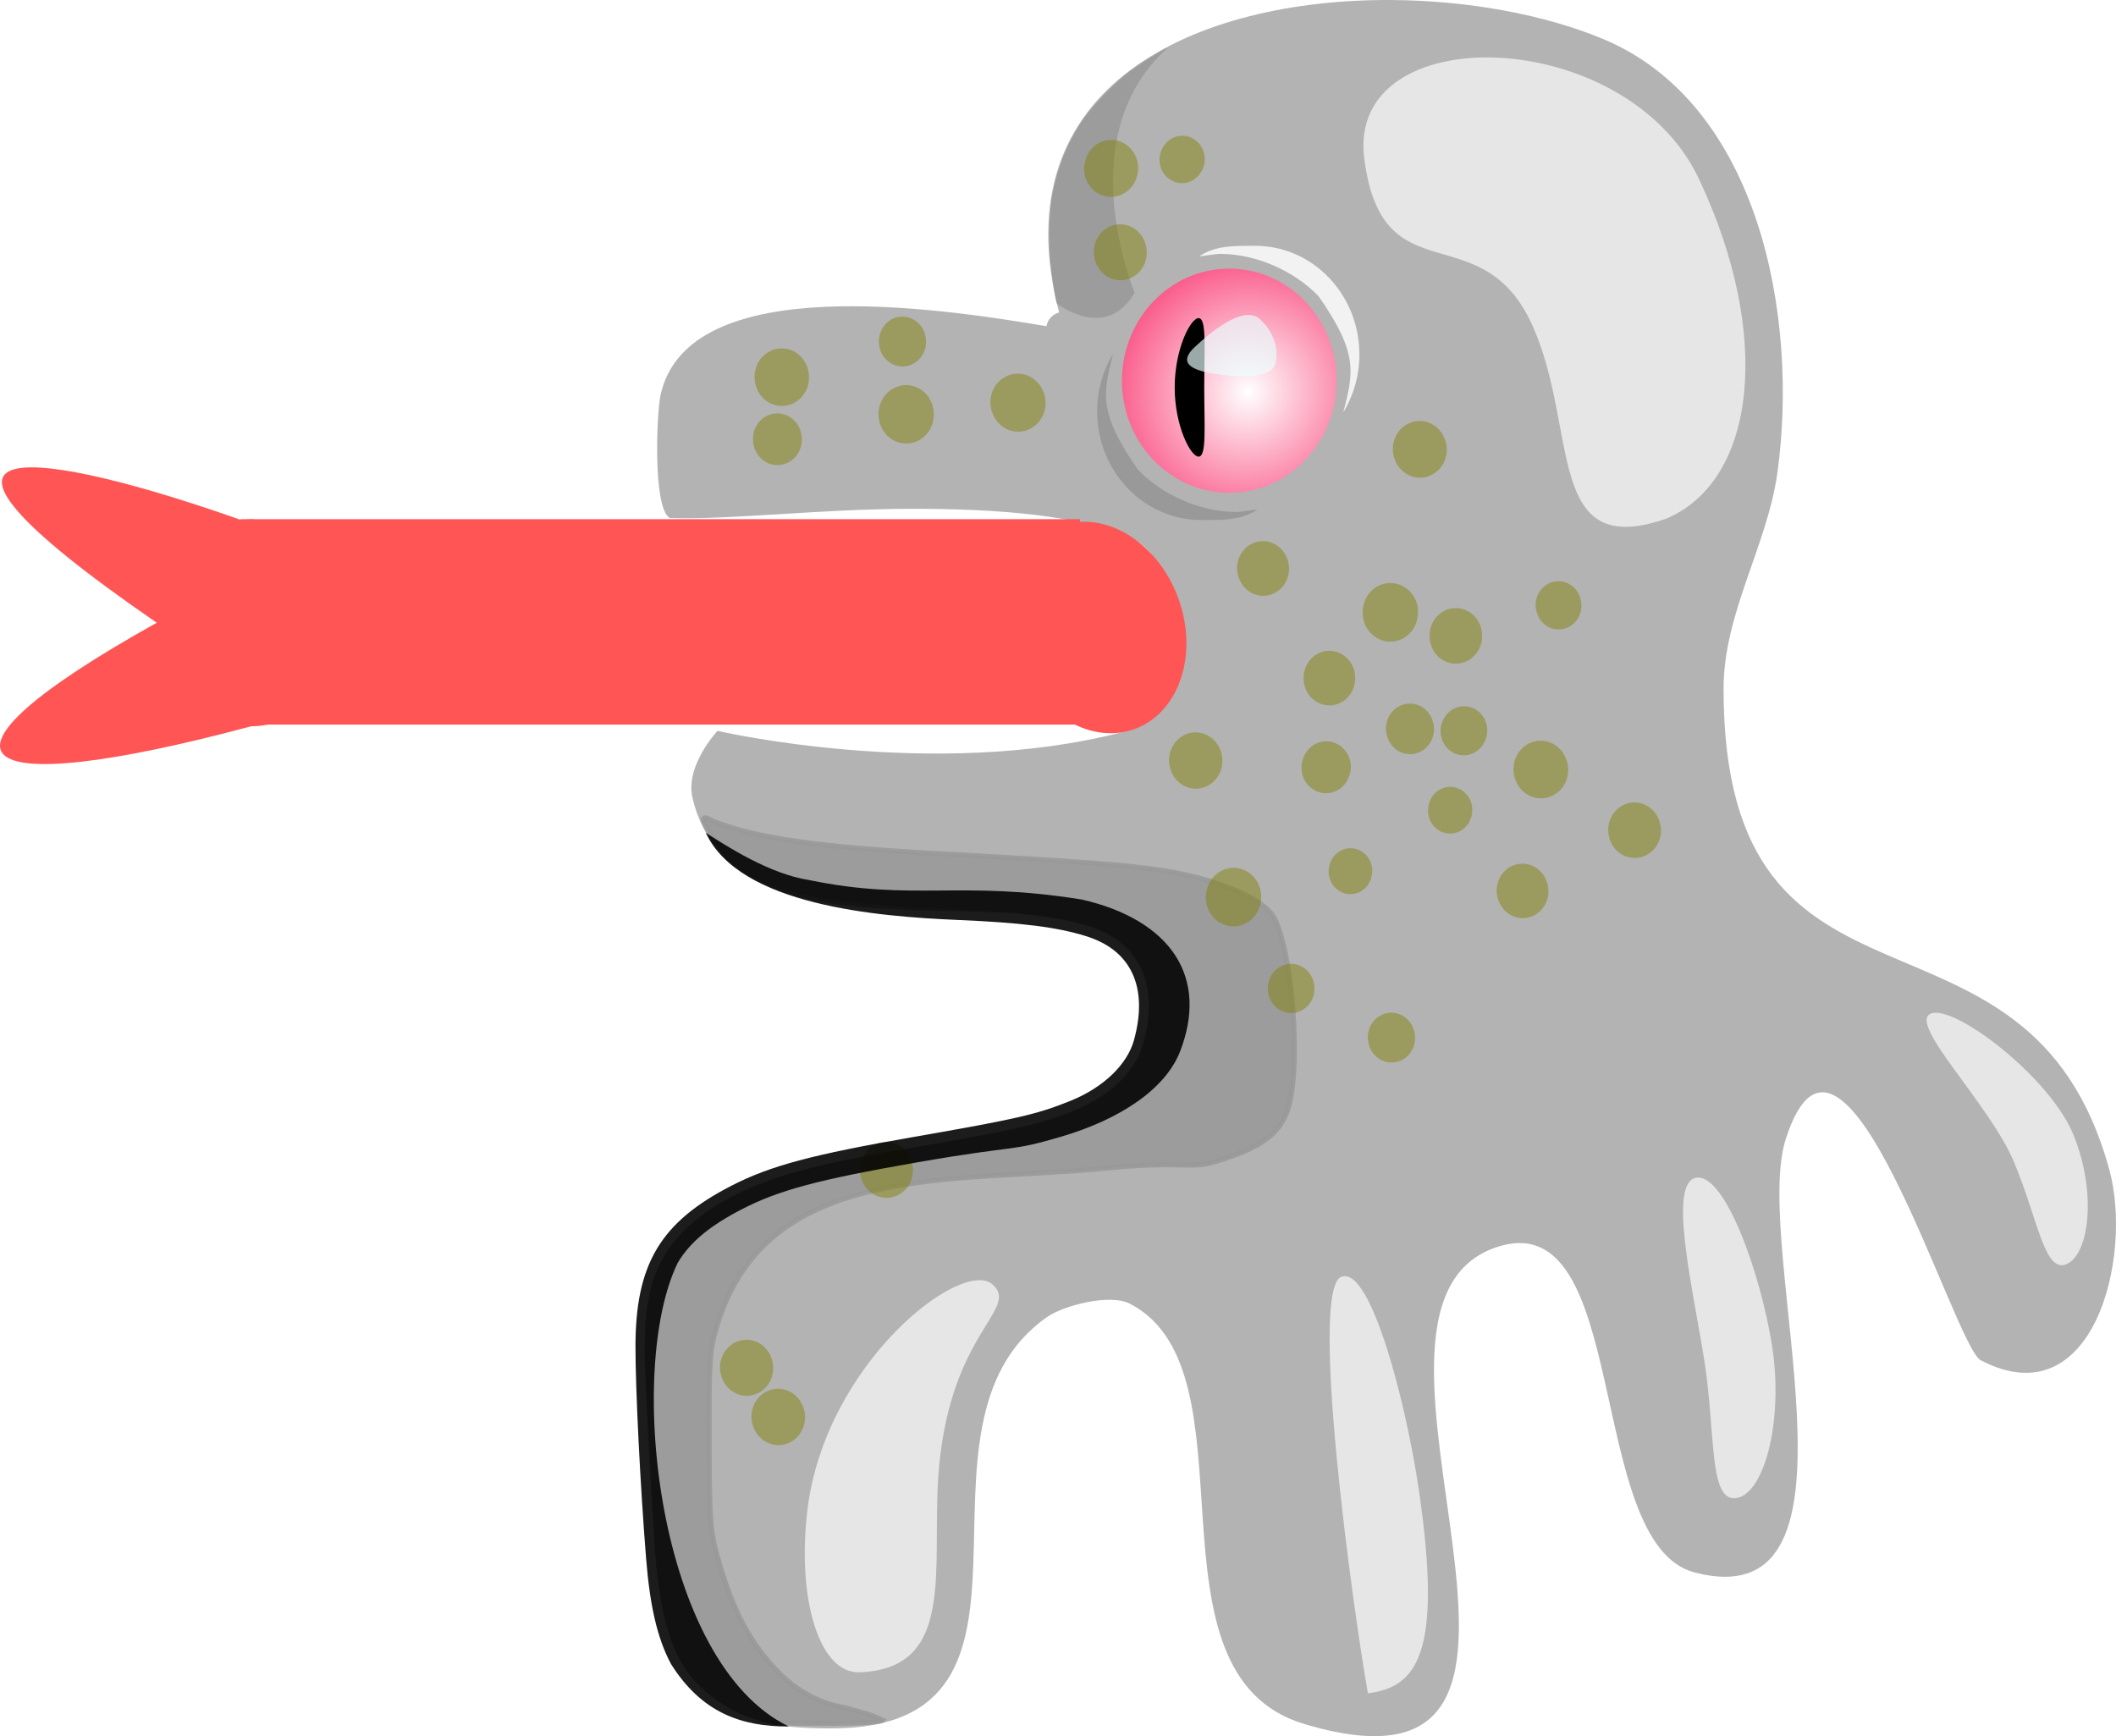 <?xml version="1.0" encoding="UTF-8" standalone="no"?>
<svg
   xmlns:dc="http://purl.org/dc/elements/1.1/"
   xmlns:cc="http://creativecommons.org/ns#"
   xmlns:rdf="http://www.w3.org/1999/02/22-rdf-syntax-ns#"
   xmlns:svg="http://www.w3.org/2000/svg"
   xmlns="http://www.w3.org/2000/svg"
   xmlns:xlink="http://www.w3.org/1999/xlink"
   xmlns:sodipodi="http://sodipodi.sourceforge.net/DTD/sodipodi-0.dtd"
   xmlns:inkscape="http://www.inkscape.org/namespaces/inkscape"
   viewBox="0 0 323.776 265.648"
   version="1.1"
   id="svg103"
   sodipodi:docname="dragon-152857.svg"
   width="323.776"
   height="265.648"
   inkscape:version="0.92.3 (2405546, 2018-03-11)">
  <sodipodi:namedview
     pagecolor="#ffffff"
     bordercolor="#666666"
     borderopacity="1"
     objecttolerance="10"
     gridtolerance="10"
     guidetolerance="10"
     inkscape:pageopacity="0"
     inkscape:pageshadow="2"
     inkscape:window-width="1920"
     inkscape:window-height="1013"
     id="namedview105"
     showgrid="false"
     fit-margin-top="0"
     fit-margin-left="0"
     fit-margin-right="0"
     fit-margin-bottom="0"
     inkscape:zoom="1.8838583"
     inkscape:cx="232.187"
     inkscape:cy="165.07387"
     inkscape:window-x="-9"
     inkscape:window-y="-9"
     inkscape:window-maximized="1"
     inkscape:current-layer="g1070" />
  <defs
     id="defs7">
    <radialGradient
       id="a"
       cx="376.57"
       cy="-20.573"
       r="21.714"
       gradientTransform="matrix(0.954,-0.219,0.2,0.95,-172.59,473.11)"
       gradientUnits="userSpaceOnUse">
      <stop
         stop-color="#fff"
         offset="0"
         id="stop2" />
      <stop
         stop-color="#fa5486"
         offset="1"
         id="stop4" />
    </radialGradient>
    <radialGradient
       inkscape:collect="always"
       xlink:href="#a"
       id="radialGradient1072"
       gradientUnits="userSpaceOnUse"
       gradientTransform="matrix(0.954,-0.219,0.2,0.95,-172.59,473.11)"
       cx="376.57"
       cy="-20.573"
       r="21.714" />
    <radialGradient
       inkscape:collect="always"
       xlink:href="#a"
       id="radialGradient1074"
       gradientUnits="userSpaceOnUse"
       gradientTransform="matrix(0.954,-0.219,0.2,0.95,-172.59,473.11)"
       cx="376.57"
       cy="-20.573"
       r="21.714" />
    <filter
       inkscape:label="Fluorescence"
       inkscape:menu="Color"
       inkscape:menu-tooltip="Oversaturate colors which can be fluorescent in real world"
       style="color-interpolation-filters:sRGB;"
       id="filter1278">
      <feColorMatrix
         type="hueRotate"
         values="0"
         id="feColorMatrix1272" />
      <feColorMatrix
         type="saturate"
         values="1"
         id="feColorMatrix1274" />
      <feColorMatrix
         type="matrix"
         values="2 -1 0 0 0 0 2 -1 0 0 -1 0 2 0 0 0 0 0 1 0 "
         id="feColorMatrix1276" />
    </filter>
  </defs>
  <g
     inkscape:groupmode="layer"
     id="layer1"
     inkscape:label="dragon "
     style="display:none"
     transform="translate(8.394,-49.708)">
    <g
       transform="translate(0,-261.42)"
       id="g101">
      <path
         d="m 134.91,398.62 c -5.019,1.655 -10.039,3.191 -15.578,2.962 -11.634,-0.48 -21.335,-9.969 -32.739,-10.44 -12.991,-0.536 -18.409,3.65 -29.808,7.873 -5.907,2.189 -13.406,-0.507 -19.336,-0.123 -8.534,0.552 -10.984,12.763 -1.513,16.734 4.542,1.904 11.451,5.019 23.142,2.888 6.932,-1.264 15.848,-8.632 22.906,-9.083 10.33,-0.659 24.099,8.014 35.032,8.466 6.977,0.288 13.283,-1.87 19.644,-3.752 -0.054,-0.906 -0.139,-1.805 -0.165,-2.715 -0.054,-1.829 -0.087,-3.641 -0.165,-5.356 -0.079,-1.715 -0.209,-3.312 -0.496,-4.739 -0.144,-0.713 -0.314,-1.39 -0.544,-1.999 -0.1,-0.265 -0.259,-0.473 -0.378,-0.716 z"
         id="path9"
         inkscape:connector-curvature="0"
         style="fill:#ff0000" />
      <path
         d="m 134.91,398.62 c 0.12,0.242 0.278,0.451 0.378,0.716 0.23,0.609 0.4,1.286 0.544,1.999 0.287,1.427 0.418,3.024 0.496,4.739 0.079,1.715 0.112,3.527 0.165,5.356 0.027,0.91 0.111,1.809 0.165,2.715 4.869,-1.44 9.762,-2.735 15.034,-2.518 4.382,0.181 12.138,0.343 15.176,3.776 2.019,2.281 6.068,3.031 5.579,3.011 -0.191,-0.008 0.391,-1.317 0.425,-1.382 0.485,-0.92 0.482,-3.127 0.52,-4.122 0.107,-2.829 0.579,-6.802 1.702,-9.428 -9,-4.219 -19.584,-10.123 -30.376,-7.775 -3.364,0.732 -6.584,1.849 -9.81,2.912 z"
         id="path11"
         inkscape:connector-curvature="0"
         style="fill:#d40000" />
      <path
         d="m 204.51,311.13 c -29.521,-0.175 -60.014,12.797 -50.846,47.808 -0.976,0.241 -1.745,1.064 -1.938,2.098 -16.785,-2.825 -54.906,-8.543 -59.051,10.556 -0.582,2.679 -1.22,17.153 1.399,18.794 8.988,0.325 22.962,-1.377 36.75,-1.406 13.788,-0.03 26.065,1.02 33.928,4.511 8.827,3.92 9.915,27.687 -1.466,29.668 -28.796,7.473 -61.893,-0.203 -61.893,-0.203 0,0 -5.005,5.331 -3.822,10.273 8.053,33.633 76.392,0.433 69.521,36.306 -4.621,24.124 -62.274,9.424 -74.91,35.813 -3.978,8.308 -0.638,25.602 -0.638,34.455 0,7.96 0.474,22.363 6.359,28.507 6.152,6.424 12.531,7.281 20.944,7.281 37.871,0 8.964,-46.232 32.999,-62.962 2.427,-1.69 9.537,-3.647 12.694,-1.999 19.858,10.367 0.908,56.612 26.664,64.295 49.456,14.754 1.313,-63.197 29.217,-72.909 20.907,-7.276 13.559,45.294 30.47,49.708 28.494,7.438 8.627,-49.607 13.947,-66.27 8.708,-27.276 25.709,31.649 29.855,33.814 17.196,8.977 23.341,-15.749 19.667,-29.173 -12.432,-45.43 -59.025,-17.858 -59.025,-73.575 0,-11.61 6.713,-21.918 8.25,-33.147 3.262,-23.842 -2.799,-56.302 -26.664,-66.27 -8.898,-3.716 -20.578,-5.903 -32.408,-5.973 z"
         id="path13"
         inkscape:connector-curvature="0"
         style="fill:#b3b3b3" />
      <path
         d="m 246.56,390.49 c -18.547,6.455 -13.369,-13.415 -20.354,-29.294 -7.79,-17.709 -23.119,-4.262 -25.855,-25.847 -2.736,-21.585 39.999,-20.513 51.19,3.107 11.191,23.62 8.996,46.093 -4.98,52.034 z"
         id="path15"
         inkscape:connector-curvature="0"
         style="fill:#e6e6e6" />
      <path
         d="m 308.78,484.56 c 3.698,8.799 2.551,18.386 -0.9,19.967 -3.451,1.581 -4.423,-6.838 -8.121,-15.638 -3.698,-8.8 -16.209,-21.069 -12.758,-22.65 3.451,-1.581 18.082,9.521 21.779,18.32 z"
         id="path17"
         inkscape:connector-curvature="0"
         style="fill:#e6e6e6;fill-rule:evenodd" />
      <path
         d="m 262.74,516.95 c 1.79,11.218 -1.049,22.609 -5.389,23.385 -4.34,0.776 -3.188,-9.914 -4.978,-21.132 -1.79,-11.218 -5.576,-27.093 -1.236,-27.869 4.34,-0.776 9.813,14.399 11.603,25.617 z"
         id="path19"
         inkscape:connector-curvature="0"
         style="fill:#e6e6e6;fill-rule:evenodd" />
      <path
         d="m 196.13,369.38 c 0,9.472 -7.354,17.15 -16.425,17.15 -9.071,0 -16.425,-7.678 -16.425,-17.15 0,-9.472 7.354,-17.15 16.425,-17.15 9.071,0 16.425,7.678 16.425,17.15 z"
         id="path21"
         inkscape:connector-curvature="0"
         style="fill:url(#radialGradient1072);fill-rule:evenodd" />
      <path
         d="m 183.68,348.74 c -3.214,0 -6.101,-0.08 -8.604,1.629 0.651,-0.066 2.547,-0.395 3.215,-0.395 5.597,0 11.418,2.662 15.083,6.489 6.248,8.926 5.247,11.869 3.78,17.748 1.546,-2.564 2.458,-5.582 2.458,-8.836 0,-9.189 -7.132,-16.635 -15.932,-16.635 z"
         id="path23"
         inkscape:connector-curvature="0"
         style="fill:#f2f2f2" />
      <path
         d="m 175.41,390.7 c 3.214,0 6.101,0.08 8.604,-1.629 -0.651,0.066 -2.547,0.395 -3.215,0.395 -5.597,0 -11.418,-2.662 -15.083,-6.489 -6.248,-8.926 -5.247,-11.869 -3.78,-17.748 -1.546,2.564 -2.458,5.582 -2.458,8.836 0,9.189 7.132,16.635 15.932,16.635 z"
         id="path25"
         inkscape:connector-curvature="0"
         style="fill:#999999" />
      <path
         d="m 175.87,370.4 c 0,5.853 0.392,10.597 -0.856,10.597 -1.248,0 -3.664,-4.745 -3.664,-10.597 0,-5.853 2.416,-10.597 3.664,-10.597 1.248,0 0.856,4.744 0.856,10.597 z"
         id="path27"
         inkscape:connector-curvature="0"
         style="fill-rule:evenodd" />
      <path
         d="m 176.65,368.2 c -2.978,-0.623 -4.729,-1.662 -2.175,-4.027 2.606,-2.413 7.521,-6.476 9.959,-4.17 2.595,2.455 2.733,5.255 2.308,6.81 -0.704,2.573 -7,1.94 -10.092,1.387 z"
         id="path29"
         inkscape:connector-curvature="0"
         style="fill:#ebffff;fill-opacity:0.661" />
      <path
         d="m 208.71,539.12 c 3.662,24.977 -0.247,30.164 -7.796,31.099 -2.154,-11.964 -9.343,-63.399 -3.807,-63.79 4.34,-0.936 9.624,19.191 11.603,32.691 z"
         id="path31"
         inkscape:connector-curvature="0"
         style="fill:#e6e6e6;fill-rule:evenodd" />
      <path
         d="m 135.04,539.77 c -0.433,13.711 1.79,26.704 -11.897,27.235 -6.139,0.238 -9.612,-11.105 -8.005,-24.72 2.668,-22.597 23.721,-38.817 28.358,-34.61 4.42,4.01 -7.68,7.523 -8.457,32.094 z"
         id="path33"
         inkscape:connector-curvature="0"
         style="fill:#e6e6e6;fill-rule:evenodd" />
      <path
         d="m 84.185,400.04 c -9.025,0.027 -14.377,3.986 -19.856,7.059 -5.479,3.073 -10.827,3.194 -20.707,0.611 -1.487,-0.296 -3.097,0.848 -3.38,2.4 -0.283,1.552 0.812,3.234 2.299,3.529 15.137,2.333 17.505,-0.554 23.207,-3.752 5.702,-3.198 10.244,-6.664 18.438,-6.689 2.921,-0.009 7.269,2.089 12.41,4.541 5.141,2.452 11.156,5.183 17.942,5.948 0.792,0.084 1.586,-0.592 1.667,-1.419 0.08,-0.827 -0.567,-1.656 -1.359,-1.74 -6.211,-0.7 -11.902,-3.223 -16.996,-5.652 -5.094,-2.429 -9.504,-4.85 -13.663,-4.838 z"
         id="path35"
         inkscape:connector-curvature="0"
         style="opacity:0.888;fill:#ffffff" />
      <path
         d="m 110.4,574.76 c 0,0 -3.852,-1.114 -5.475,-1.89 -8.35,-3.991 -11.468,-9.793 -12.564,-23.376 -0.886,-10.986 -1.644,-25.928 -1.639,-32.314 0.01,-11.851 3.422,-17.584 13.583,-22.819 5.795,-2.986 11.986,-4.642 27.34,-7.317 15.965,-2.78 19.158,-3.517 24.407,-5.631 5.615,-2.261 9.627,-6.148 10.848,-10.511 2.563,-9.152 -0.626,-15.957 -8.635,-18.431 -4.631,-1.43 -10.161,-2.128 -20.201,-2.549 -21.008,-0.881 -28.761,-2.527 -34.902,-7.409 -1.36,-1.851 -6.381,-8.088 -2.406,-5.721 6.635,2.625 16.269,3.99 35.436,5.019 19.976,1.073 28.561,1.726 33.601,2.556 8.653,1.426 15.413,4.387 16.872,7.391 2.409,4.96 3.737,18.735 2.563,26.603 -0.836,5.61 -3.537,8.043 -11.65,10.497 -3.991,1.207 -4.926,-0.175 -16.782,1.011 -23.236,2.324 -51.775,-1.17 -59.456,24.023 -1.172,3.898 -1.251,5.021 -1.222,17.568 0.028,12.279 0.134,13.778 1.264,17.871 2.268,8.213 5.076,13.46 9.612,17.96 2.235,2.217 5.577,4.403 9.818,5.113 2.78,0.765 4.142,1.101 5.836,1.916 -0.719,0.751 -16.247,0.44 -16.247,0.44 z"
         id="path37"
         inkscape:connector-curvature="0"
         style="opacity:0.888;fill:#999999;fill-rule:evenodd;stroke:#999999;stroke-width:0.773" />
      <path
         d="m 153.38,357.65 c -0.302,-0.489 -0.757,-3.852 -1.064,-6.641 -0.324,-2.939 -0.141,-7.842 0.391,-10.468 0.864,-4.272 2.481,-8.076 4.867,-11.452 1.456,-2.06 4.916,-5.577 6.993,-7.108 1.611,-1.188 5.542,-3.614 5.659,-3.492 -11.599,10.444 -8.819,27.289 -5.015,37.454 -3.368,5.659 -8.447,3.966 -11.831,1.707 z"
         id="path39"
         inkscape:connector-curvature="0"
         style="opacity:0.888;fill:#999999;fill-rule:evenodd" />
      <path
         transform="matrix(0.798,-0.204,0.196,0.833,23.167,38.286)"
         d="m 75.66,484.56 a 4.95,4.95 0 1 1 -9.899,0 4.95,4.95 0 1 1 9.899,0 z"
         id="path41"
         inkscape:connector-curvature="0"
         style="opacity:0.462;fill:#808000;fill-rule:evenodd" />
      <path
         transform="matrix(0.796,0.024,-0.023,0.831,149.88,10.519)"
         d="m 75.66,484.56 a 4.95,4.95 0 1 1 -9.899,0 4.95,4.95 0 1 1 9.899,0 z"
         id="path43"
         inkscape:connector-curvature="0"
         style="opacity:0.462;fill:#808000;fill-rule:evenodd" />
      <path
         transform="matrix(0.708,-0.224,0.214,0.739,53.593,80.403)"
         d="m 75.66,484.56 a 4.95,4.95 0 1 1 -9.899,0 4.95,4.95 0 1 1 9.899,0 z"
         id="path45"
         inkscape:connector-curvature="0"
         style="opacity:0.462;fill:#808000;fill-rule:evenodd" />
      <path
         transform="matrix(0.685,0.341,-0.327,0.715,304.54,57.955)"
         d="m 75.66,484.56 a 4.95,4.95 0 1 1 -9.899,0 4.95,4.95 0 1 1 9.899,0 z"
         id="path47"
         inkscape:connector-curvature="0"
         style="opacity:0.462;fill:#808000;fill-rule:evenodd" />
      <path
         transform="matrix(0.66,0.179,-0.171,0.689,249.69,88.582)"
         d="m 75.66,484.56 a 4.95,4.95 0 1 1 -9.899,0 4.95,4.95 0 1 1 9.899,0 z"
         id="path49"
         inkscape:connector-curvature="0"
         style="opacity:0.462;fill:#808000;fill-rule:evenodd" />
      <path
         transform="matrix(0.629,0.36,-0.345,0.657,338.3,79.132)"
         d="m 75.66,484.56 a 4.95,4.95 0 1 1 -9.899,0 4.95,4.95 0 1 1 9.899,0 z"
         id="path51"
         inkscape:connector-curvature="0"
         style="opacity:0.462;fill:#808000;fill-rule:evenodd" />
      <path
         transform="matrix(0.773,-0.349,0.334,0.807,10.872,62.514)"
         d="m 75.66,484.56 a 4.95,4.95 0 1 1 -9.899,0 4.95,4.95 0 1 1 9.899,0 z"
         id="path53"
         inkscape:connector-curvature="0"
         style="opacity:0.462;fill:#808000;fill-rule:evenodd" />
      <path
         transform="matrix(0.691,-0.147,0.141,0.721,112.9,64.778)"
         d="m 75.66,484.56 a 4.95,4.95 0 1 1 -9.899,0 4.95,4.95 0 1 1 9.899,0 z"
         id="path55"
         inkscape:connector-curvature="0"
         style="opacity:0.462;fill:#808000;fill-rule:evenodd" />
      <path
         transform="matrix(0.811,-0.003,0.003,0.847,155.57,-1.787)"
         d="m 75.66,484.56 a 4.95,4.95 0 1 1 -9.899,0 4.95,4.95 0 1 1 9.899,0 z"
         id="path57"
         inkscape:connector-curvature="0"
         style="opacity:0.462;fill:#808000;fill-rule:evenodd" />
      <path
         transform="matrix(0.853,0.06,-0.057,0.891,171.65,-31.162)"
         d="m 75.66,484.56 a 4.95,4.95 0 1 1 -9.899,0 4.95,4.95 0 1 1 9.899,0 z"
         id="path59"
         inkscape:connector-curvature="0"
         style="opacity:0.462;fill:#808000;fill-rule:evenodd" />
      <path
         transform="matrix(0.736,-0.325,0.311,0.769,-17.865,48.462)"
         d="m 75.66,484.56 a 4.95,4.95 0 1 1 -9.899,0 4.95,4.95 0 1 1 9.899,0 z"
         id="path61"
         inkscape:connector-curvature="0"
         style="opacity:0.462;fill:#808000;fill-rule:evenodd" />
      <path
         transform="matrix(0.747,-0.376,0.36,0.78,-18.406,28.512)"
         d="m 75.66,484.56 a 4.95,4.95 0 1 1 -9.899,0 4.95,4.95 0 1 1 9.899,0 z"
         id="path63"
         inkscape:connector-curvature="0"
         style="opacity:0.462;fill:#808000;fill-rule:evenodd" />
      <path
         transform="matrix(0.561,0.426,-0.408,0.586,330.52,21.451)"
         d="m 75.66,484.56 a 4.95,4.95 0 1 1 -9.899,0 4.95,4.95 0 1 1 9.899,0 z"
         id="path65"
         inkscape:connector-curvature="0"
         style="opacity:0.462;fill:#808000;fill-rule:evenodd" />
      <path
         transform="matrix(0.794,-0.197,0.189,0.829,15.3,-38.042)"
         d="m 75.66,484.56 a 4.95,4.95 0 1 1 -9.899,0 4.95,4.95 0 1 1 9.899,0 z"
         id="path67"
         inkscape:connector-curvature="0"
         style="opacity:0.462;fill:#808000;fill-rule:evenodd" />
      <path
         transform="matrix(0.799,0.243,-0.233,0.834,218.03,-84.415)"
         d="m 75.66,484.56 a 4.95,4.95 0 1 1 -9.899,0 4.95,4.95 0 1 1 9.899,0 z"
         id="path69"
         inkscape:connector-curvature="0"
         style="opacity:0.462;fill:#808000;fill-rule:evenodd" />
      <path
         transform="matrix(0.765,-0.382,0.366,0.799,-84.073,12.588)"
         d="m 75.66,484.56 a 4.95,4.95 0 1 1 -9.899,0 4.95,4.95 0 1 1 9.899,0 z"
         id="path71"
         inkscape:connector-curvature="0"
         style="opacity:0.462;fill:#808000;fill-rule:evenodd" />
      <path
         transform="matrix(0.85,-0.072,0.069,0.887,36.724,-50.191)"
         d="m 75.66,484.56 a 4.95,4.95 0 1 1 -9.899,0 4.95,4.95 0 1 1 9.899,0 z"
         id="path73"
         inkscape:connector-curvature="0"
         style="opacity:0.462;fill:#808000;fill-rule:evenodd" />
      <path
         transform="matrix(0.829,-0.141,0.135,0.866,-12.801,-40.819)"
         d="m 75.66,484.56 a 4.95,4.95 0 1 1 -9.899,0 4.95,4.95 0 1 1 9.899,0 z"
         id="path75"
         inkscape:connector-curvature="0"
         style="opacity:0.462;fill:#808000;fill-rule:evenodd" />
      <path
         transform="matrix(0.726,-0.053,0.051,0.758,53.645,-0.159)"
         d="m 75.66,484.56 a 4.95,4.95 0 1 1 -9.899,0 4.95,4.95 0 1 1 9.899,0 z"
         id="path77"
         inkscape:connector-curvature="0"
         style="opacity:0.462;fill:#808000;fill-rule:evenodd" />
      <path
         transform="matrix(0.751,-0.065,0.063,0.785,26.927,2.552)"
         d="m 75.66,484.56 a 4.95,4.95 0 1 1 -9.899,0 4.95,4.95 0 1 1 9.899,0 z"
         id="path79"
         inkscape:connector-curvature="0"
         style="opacity:0.462;fill:#808000;fill-rule:evenodd" />
      <path
         transform="matrix(0.848,0.107,-0.103,0.886,170.3,11.51)"
         d="m 75.66,484.56 a 4.95,4.95 0 1 1 -9.899,0 4.95,4.95 0 1 1 9.899,0 z"
         id="path81"
         inkscape:connector-curvature="0"
         style="opacity:0.462;fill:#808000;fill-rule:evenodd" />
      <path
         transform="matrix(0.742,-0.299,0.287,0.775,33.042,93.057)"
         d="m 75.66,484.56 a 4.95,4.95 0 1 1 -9.899,0 4.95,4.95 0 1 1 9.899,0 z"
         id="path83"
         inkscape:connector-curvature="0"
         style="opacity:0.462;fill:#808000;fill-rule:evenodd" />
      <path
         transform="matrix(0.718,-0.042,0.041,0.749,118.53,102.41)"
         d="m 75.66,484.56 a 4.95,4.95 0 1 1 -9.899,0 4.95,4.95 0 1 1 9.899,0 z"
         id="path85"
         inkscape:connector-curvature="0"
         style="opacity:0.462;fill:#808000;fill-rule:evenodd" />
      <path
         transform="matrix(0.692,-0.234,0.224,0.723,47.044,136.1)"
         d="m 75.66,484.56 a 4.95,4.95 0 1 1 -9.899,0 4.95,4.95 0 1 1 9.899,0 z"
         id="path87"
         inkscape:connector-curvature="0"
         style="opacity:0.462;fill:#808000;fill-rule:evenodd" />
      <path
         transform="matrix(0.782,-0.228,0.219,0.816,80.307,58.88)"
         d="m 75.66,484.56 a 4.95,4.95 0 1 1 -9.899,0 4.95,4.95 0 1 1 9.899,0 z"
         id="path89"
         inkscape:connector-curvature="0"
         style="opacity:0.462;fill:#808000;fill-rule:evenodd" />
      <path
         transform="matrix(0.657,0.143,-0.137,0.686,218.17,101.91)"
         d="m 75.66,484.56 a 4.95,4.95 0 1 1 -9.899,0 4.95,4.95 0 1 1 9.899,0 z"
         id="path91"
         inkscape:connector-curvature="0"
         style="opacity:0.462;fill:#808000;fill-rule:evenodd" />
      <path
         transform="matrix(0.766,-0.295,0.282,0.8,-63.57,123.35)"
         d="m 75.66,484.56 a 4.95,4.95 0 1 1 -9.899,0 4.95,4.95 0 1 1 9.899,0 z"
         id="path93"
         inkscape:connector-curvature="0"
         style="opacity:0.462;fill:#808000;fill-rule:evenodd" />
      <path
         transform="matrix(0.769,-0.292,0.28,0.803,-84.207,151.96)"
         d="m 75.66,484.56 a 4.95,4.95 0 1 1 -9.899,0 4.95,4.95 0 1 1 9.899,0 z"
         id="path95"
         inkscape:connector-curvature="0"
         style="opacity:0.462;fill:#808000;fill-rule:evenodd" />
      <path
         transform="matrix(0.731,-0.396,0.379,0.764,-124.65,185.73)"
         d="m 75.66,484.56 a 4.95,4.95 0 1 1 -9.899,0 4.95,4.95 0 1 1 9.899,0 z"
         id="path97"
         inkscape:connector-curvature="0"
         style="opacity:0.462;fill:#808000;fill-rule:evenodd" />
      <path
         d="m 99.603,438.55 c 5.144,11.134 26.368,12.814 38.383,13.332 9.985,0.419 15.34,1.11 19.738,2.468 3.618,1.117 5.914,3.088 7.139,5.701 1.224,2.614 1.423,6.054 0.236,10.292 -0.994,3.549 -4.497,7.13 -9.715,9.231 -5.146,2.072 -8.089,2.75 -24.04,5.529 -15.398,2.682 -21.845,4.374 -27.87,7.479 -5.251,2.705 -8.998,5.666 -11.37,9.65 -2.372,3.985 -3.257,8.809 -3.262,14.932 -0.005,6.552 0.74,21.44 1.631,32.481 0.559,6.924 1.637,12.057 3.806,16.092 4.622,7.372 10.681,9.599 18.027,9.561 -20.108,-9.704 -25.008,-54.578 -16.987,-70.968 1.877,-3.154 4.924,-5.665 9.834,-8.194 5.564,-2.867 11.495,-4.491 26.806,-7.158 15.978,-2.783 13.808,-1.517 21.965,-3.911 9.164,-2.689 16.06,-7.356 18.27,-13.108 2.098,-5.46 1.919,-10.483 -0.721,-14.589 -2.639,-4.106 -7.683,-7.104 -14.378,-8.611 -18.653,-2.988 -25.683,0.321 -41.683,-2.973 -6.041,-0.925 -12.615,-5.179 -15.808,-7.236 z"
         id="path99"
         inkscape:connector-curvature="0"
         style="opacity:0.888" />
    </g>
    <path
       style="opacity:1;fill:#ff5555;fill-opacity:1;stroke:none;stroke-width:12.392;stroke-miterlimit:4;stroke-dasharray:none;stroke-opacity:1;paint-order:markers fill stroke"
       d="m 30.02,129.121 a 14.451,15.859 0 0 0 -0.711,0.027 h -0.91 v 0.092 a 14.451,15.859 0 0 0 -12.822,15.742 v 0.021 a 14.451,15.859 0 0 0 14.471,15.834 14.451,15.859 0 0 0 2.545,-0.258 H 156.076 a 16.56,13.17 69.663 0 0 7.641,1.107 16.56,13.17 69.663 0 0 8.758,-18.611 16.56,13.17 69.663 0 0 -15.615,-13.52 v -0.408 H 30.525 a 14.451,15.859 0 0 0 -0.506,-0.027 z"
       id="path962"
       inkscape:connector-curvature="0" />
  </g>
  <g
     style="display:inline"
     inkscape:label="dragon 1"
     id="g1070"
     inkscape:groupmode="layer"
     transform="translate(8.394,-49.708)">
    <g
       id="g1066"
       transform="translate(0,-261.42)"
       style="filter:url(#filter1278)">
      <path
         style="fill:#ff0000"
         inkscape:connector-curvature="0"
         id="path974"
         d="m 134.91,398.62 c -5.019,1.655 -10.039,3.191 -15.578,2.962 -11.634,-0.48 -21.335,-9.969 -32.739,-10.44 -12.991,-0.536 -18.409,3.65 -29.808,7.873 -5.907,2.189 -13.406,-0.507 -19.336,-0.123 -8.534,0.552 -10.984,12.763 -1.513,16.734 4.542,1.904 11.451,5.019 23.142,2.888 6.932,-1.264 15.848,-8.632 22.906,-9.083 10.33,-0.659 24.099,8.014 35.032,8.466 6.977,0.288 13.283,-1.87 19.644,-3.752 -0.054,-0.906 -0.139,-1.805 -0.165,-2.715 -0.054,-1.829 -0.087,-3.641 -0.165,-5.356 -0.079,-1.715 -0.209,-3.312 -0.496,-4.739 -0.144,-0.713 -0.314,-1.39 -0.544,-1.999 -0.1,-0.265 -0.259,-0.473 -0.378,-0.716 z" />
      <path
         style="fill:#d40000"
         inkscape:connector-curvature="0"
         id="path976"
         d="m 134.91,398.62 c 0.12,0.242 0.278,0.451 0.378,0.716 0.23,0.609 0.4,1.286 0.544,1.999 0.287,1.427 0.418,3.024 0.496,4.739 0.079,1.715 0.112,3.527 0.165,5.356 0.027,0.91 0.111,1.809 0.165,2.715 4.869,-1.44 9.762,-2.735 15.034,-2.518 4.382,0.181 12.138,0.343 15.176,3.776 2.019,2.281 6.068,3.031 5.579,3.011 -0.191,-0.008 0.391,-1.317 0.425,-1.382 0.485,-0.92 0.482,-3.127 0.52,-4.122 0.107,-2.829 0.579,-6.802 1.702,-9.428 -9,-4.219 -19.584,-10.123 -30.376,-7.775 -3.364,0.732 -6.584,1.849 -9.81,2.912 z" />
      <path
         style="fill:#b3b3b3"
         inkscape:connector-curvature="0"
         id="path978"
         d="m 204.51,311.13 c -29.521,-0.175 -60.014,12.797 -50.846,47.808 -0.976,0.241 -1.745,1.064 -1.938,2.098 -16.785,-2.825 -54.906,-8.543 -59.051,10.556 -0.582,2.679 -1.22,17.153 1.399,18.794 8.988,0.325 22.962,-1.377 36.75,-1.406 13.788,-0.03 26.065,1.02 33.928,4.511 8.827,3.92 9.915,27.687 -1.466,29.668 -28.796,7.473 -61.893,-0.203 -61.893,-0.203 0,0 -5.005,5.331 -3.822,10.273 8.053,33.633 76.392,0.433 69.521,36.306 -4.621,24.124 -62.274,9.424 -74.91,35.813 -3.978,8.308 -0.638,25.602 -0.638,34.455 0,7.96 0.474,22.363 6.359,28.507 6.152,6.424 12.531,7.281 20.944,7.281 37.871,0 8.964,-46.232 32.999,-62.962 2.427,-1.69 9.537,-3.647 12.694,-1.999 19.858,10.367 0.908,56.612 26.664,64.295 49.456,14.754 1.313,-63.197 29.217,-72.909 20.907,-7.276 13.559,45.294 30.47,49.708 28.494,7.438 8.627,-49.607 13.947,-66.27 8.708,-27.276 25.709,31.649 29.855,33.814 17.196,8.977 23.341,-15.749 19.667,-29.173 -12.432,-45.43 -59.025,-17.858 -59.025,-73.575 0,-11.61 6.713,-21.918 8.25,-33.147 3.262,-23.842 -2.799,-56.302 -26.664,-66.27 -8.898,-3.716 -20.578,-5.903 -32.408,-5.973 z" />
      <path
         style="fill:#e6e6e6"
         inkscape:connector-curvature="0"
         id="path980"
         d="m 246.56,390.49 c -18.547,6.455 -13.369,-13.415 -20.354,-29.294 -7.79,-17.709 -23.119,-4.262 -25.855,-25.847 -2.736,-21.585 39.999,-20.513 51.19,3.107 11.191,23.62 8.996,46.093 -4.98,52.034 z" />
      <path
         style="fill:#e6e6e6;fill-rule:evenodd"
         inkscape:connector-curvature="0"
         id="path982"
         d="m 308.78,484.56 c 3.698,8.799 2.551,18.386 -0.9,19.967 -3.451,1.581 -4.423,-6.838 -8.121,-15.638 -3.698,-8.8 -16.209,-21.069 -12.758,-22.65 3.451,-1.581 18.082,9.521 21.779,18.32 z" />
      <path
         style="fill:#e6e6e6;fill-rule:evenodd"
         inkscape:connector-curvature="0"
         id="path984"
         d="m 262.74,516.95 c 1.79,11.218 -1.049,22.609 -5.389,23.385 -4.34,0.776 -3.188,-9.914 -4.978,-21.132 -1.79,-11.218 -5.576,-27.093 -1.236,-27.869 4.34,-0.776 9.813,14.399 11.603,25.617 z" />
      <path
         style="fill:url(#radialGradient1074);fill-rule:evenodd"
         inkscape:connector-curvature="0"
         id="path986"
         d="m 196.13,369.38 c 0,9.472 -7.354,17.15 -16.425,17.15 -9.071,0 -16.425,-7.678 -16.425,-17.15 0,-9.472 7.354,-17.15 16.425,-17.15 9.071,0 16.425,7.678 16.425,17.15 z" />
      <path
         style="fill:#f2f2f2"
         inkscape:connector-curvature="0"
         id="path988"
         d="m 183.68,348.74 c -3.214,0 -6.101,-0.08 -8.604,1.629 0.651,-0.066 2.547,-0.395 3.215,-0.395 5.597,0 11.418,2.662 15.083,6.489 6.248,8.926 5.247,11.869 3.78,17.748 1.546,-2.564 2.458,-5.582 2.458,-8.836 0,-9.189 -7.132,-16.635 -15.932,-16.635 z" />
      <path
         style="fill:#999999"
         inkscape:connector-curvature="0"
         id="path990"
         d="m 175.41,390.7 c 3.214,0 6.101,0.08 8.604,-1.629 -0.651,0.066 -2.547,0.395 -3.215,0.395 -5.597,0 -11.418,-2.662 -15.083,-6.489 -6.248,-8.926 -5.247,-11.869 -3.78,-17.748 -1.546,2.564 -2.458,5.582 -2.458,8.836 0,9.189 7.132,16.635 15.932,16.635 z" />
      <path
         style="fill-rule:evenodd"
         inkscape:connector-curvature="0"
         id="path992"
         d="m 175.87,370.4 c 0,5.853 0.392,10.597 -0.856,10.597 -1.248,0 -3.664,-4.745 -3.664,-10.597 0,-5.853 2.416,-10.597 3.664,-10.597 1.248,0 0.856,4.744 0.856,10.597 z" />
      <path
         style="fill:#ebffff;fill-opacity:0.661"
         inkscape:connector-curvature="0"
         id="path994"
         d="m 176.65,368.2 c -2.978,-0.623 -4.729,-1.662 -2.175,-4.027 2.606,-2.413 7.521,-6.476 9.959,-4.17 2.595,2.455 2.733,5.255 2.308,6.81 -0.704,2.573 -7,1.94 -10.092,1.387 z" />
      <path
         style="fill:#e6e6e6;fill-rule:evenodd"
         inkscape:connector-curvature="0"
         id="path996"
         d="m 208.71,539.12 c 3.662,24.977 -0.247,30.164 -7.796,31.099 -2.154,-11.964 -9.343,-63.399 -3.807,-63.79 4.34,-0.936 9.624,19.191 11.603,32.691 z" />
      <path
         style="fill:#e6e6e6;fill-rule:evenodd"
         inkscape:connector-curvature="0"
         id="path998"
         d="m 135.04,539.77 c -0.433,13.711 1.79,26.704 -11.897,27.235 -6.139,0.238 -9.612,-11.105 -8.005,-24.72 2.668,-22.597 23.721,-38.817 28.358,-34.61 4.42,4.01 -7.68,7.523 -8.457,32.094 z" />
      <path
         style="opacity:0.888;fill:#ffffff"
         inkscape:connector-curvature="0"
         id="path1000"
         d="m 84.185,400.04 c -9.025,0.027 -14.377,3.986 -19.856,7.059 -5.479,3.073 -10.827,3.194 -20.707,0.611 -1.487,-0.296 -3.097,0.848 -3.38,2.4 -0.283,1.552 0.812,3.234 2.299,3.529 15.137,2.333 17.505,-0.554 23.207,-3.752 5.702,-3.198 10.244,-6.664 18.438,-6.689 2.921,-0.009 7.269,2.089 12.41,4.541 5.141,2.452 11.156,5.183 17.942,5.948 0.792,0.084 1.586,-0.592 1.667,-1.419 0.08,-0.827 -0.567,-1.656 -1.359,-1.74 -6.211,-0.7 -11.902,-3.223 -16.996,-5.652 -5.094,-2.429 -9.504,-4.85 -13.663,-4.838 z" />
      <path
         style="opacity:0.888;fill:#999999;fill-rule:evenodd;stroke:#999999;stroke-width:0.773"
         inkscape:connector-curvature="0"
         id="path1002"
         d="m 110.4,574.76 c 0,0 -3.852,-1.114 -5.475,-1.89 -8.35,-3.991 -11.468,-9.793 -12.564,-23.376 -0.886,-10.986 -1.644,-25.928 -1.639,-32.314 0.01,-11.851 3.422,-17.584 13.583,-22.819 5.795,-2.986 11.986,-4.642 27.34,-7.317 15.965,-2.78 19.158,-3.517 24.407,-5.631 5.615,-2.261 9.627,-6.148 10.848,-10.511 2.563,-9.152 -0.626,-15.957 -8.635,-18.431 -4.631,-1.43 -10.161,-2.128 -20.201,-2.549 -21.008,-0.881 -28.761,-2.527 -34.902,-7.409 -1.36,-1.851 -6.381,-8.088 -2.406,-5.721 6.635,2.625 16.269,3.99 35.436,5.019 19.976,1.073 28.561,1.726 33.601,2.556 8.653,1.426 15.413,4.387 16.872,7.391 2.409,4.96 3.737,18.735 2.563,26.603 -0.836,5.61 -3.537,8.043 -11.65,10.497 -3.991,1.207 -4.926,-0.175 -16.782,1.011 -23.236,2.324 -51.775,-1.17 -59.456,24.023 -1.172,3.898 -1.251,5.021 -1.222,17.568 0.028,12.279 0.134,13.778 1.264,17.871 2.268,8.213 5.076,13.46 9.612,17.96 2.235,2.217 5.577,4.403 9.818,5.113 2.78,0.765 4.142,1.101 5.836,1.916 -0.719,0.751 -16.247,0.44 -16.247,0.44 z" />
      <path
         style="opacity:0.888;fill:#999999;fill-rule:evenodd"
         inkscape:connector-curvature="0"
         id="path1004"
         d="m 153.38,357.65 c -0.302,-0.489 -0.757,-3.852 -1.064,-6.641 -0.324,-2.939 -0.141,-7.842 0.391,-10.468 0.864,-4.272 2.481,-8.076 4.867,-11.452 1.456,-2.06 4.916,-5.577 6.993,-7.108 1.611,-1.188 5.542,-3.614 5.659,-3.492 -11.599,10.444 -8.819,27.289 -5.015,37.454 -3.368,5.659 -8.447,3.966 -11.831,1.707 z" />
      <path
         style="opacity:0.462;fill:#808000;fill-rule:evenodd"
         inkscape:connector-curvature="0"
         id="path1006"
         d="m 75.66,484.56 a 4.95,4.95 0 1 1 -9.899,0 4.95,4.95 0 1 1 9.899,0 z"
         transform="matrix(0.798,-0.204,0.196,0.833,23.167,38.286)" />
      <path
         style="opacity:0.462;fill:#808000;fill-rule:evenodd"
         inkscape:connector-curvature="0"
         id="path1008"
         d="m 75.66,484.56 a 4.95,4.95 0 1 1 -9.899,0 4.95,4.95 0 1 1 9.899,0 z"
         transform="matrix(0.796,0.024,-0.023,0.831,149.88,10.519)" />
      <path
         style="opacity:0.462;fill:#808000;fill-rule:evenodd"
         inkscape:connector-curvature="0"
         id="path1010"
         d="m 75.66,484.56 a 4.95,4.95 0 1 1 -9.899,0 4.95,4.95 0 1 1 9.899,0 z"
         transform="matrix(0.708,-0.224,0.214,0.739,53.593,80.403)" />
      <path
         style="opacity:0.462;fill:#808000;fill-rule:evenodd"
         inkscape:connector-curvature="0"
         id="path1012"
         d="m 75.66,484.56 a 4.95,4.95 0 1 1 -9.899,0 4.95,4.95 0 1 1 9.899,0 z"
         transform="matrix(0.685,0.341,-0.327,0.715,304.54,57.955)" />
      <path
         style="opacity:0.462;fill:#808000;fill-rule:evenodd"
         inkscape:connector-curvature="0"
         id="path1014"
         d="m 75.66,484.56 a 4.95,4.95 0 1 1 -9.899,0 4.95,4.95 0 1 1 9.899,0 z"
         transform="matrix(0.66,0.179,-0.171,0.689,249.69,88.582)" />
      <path
         style="opacity:0.462;fill:#808000;fill-rule:evenodd"
         inkscape:connector-curvature="0"
         id="path1016"
         d="m 75.66,484.56 a 4.95,4.95 0 1 1 -9.899,0 4.95,4.95 0 1 1 9.899,0 z"
         transform="matrix(0.629,0.36,-0.345,0.657,338.3,79.132)" />
      <path
         style="opacity:0.462;fill:#808000;fill-rule:evenodd"
         inkscape:connector-curvature="0"
         id="path1018"
         d="m 75.66,484.56 a 4.95,4.95 0 1 1 -9.899,0 4.95,4.95 0 1 1 9.899,0 z"
         transform="matrix(0.773,-0.349,0.334,0.807,10.872,62.514)" />
      <path
         style="opacity:0.462;fill:#808000;fill-rule:evenodd"
         inkscape:connector-curvature="0"
         id="path1020"
         d="m 75.66,484.56 a 4.95,4.95 0 1 1 -9.899,0 4.95,4.95 0 1 1 9.899,0 z"
         transform="matrix(0.691,-0.147,0.141,0.721,112.9,64.778)" />
      <path
         style="opacity:0.462;fill:#808000;fill-rule:evenodd"
         inkscape:connector-curvature="0"
         id="path1022"
         d="m 75.66,484.56 a 4.95,4.95 0 1 1 -9.899,0 4.95,4.95 0 1 1 9.899,0 z"
         transform="matrix(0.811,-0.003,0.003,0.847,155.57,-1.787)" />
      <path
         style="opacity:0.462;fill:#808000;fill-rule:evenodd"
         inkscape:connector-curvature="0"
         id="path1024"
         d="m 75.66,484.56 a 4.95,4.95 0 1 1 -9.899,0 4.95,4.95 0 1 1 9.899,0 z"
         transform="matrix(0.853,0.06,-0.057,0.891,171.65,-31.162)" />
      <path
         style="opacity:0.462;fill:#808000;fill-rule:evenodd"
         inkscape:connector-curvature="0"
         id="path1026"
         d="m 75.66,484.56 a 4.95,4.95 0 1 1 -9.899,0 4.95,4.95 0 1 1 9.899,0 z"
         transform="matrix(0.736,-0.325,0.311,0.769,-17.865,48.462)" />
      <path
         style="opacity:0.462;fill:#808000;fill-rule:evenodd"
         inkscape:connector-curvature="0"
         id="path1028"
         d="m 75.66,484.56 a 4.95,4.95 0 1 1 -9.899,0 4.95,4.95 0 1 1 9.899,0 z"
         transform="matrix(0.747,-0.376,0.36,0.78,-18.406,28.512)" />
      <path
         style="opacity:0.462;fill:#808000;fill-rule:evenodd"
         inkscape:connector-curvature="0"
         id="path1030"
         d="m 75.66,484.56 a 4.95,4.95 0 1 1 -9.899,0 4.95,4.95 0 1 1 9.899,0 z"
         transform="matrix(0.561,0.426,-0.408,0.586,330.52,21.451)" />
      <path
         style="opacity:0.462;fill:#808000;fill-rule:evenodd"
         inkscape:connector-curvature="0"
         id="path1032"
         d="m 75.66,484.56 a 4.95,4.95 0 1 1 -9.899,0 4.95,4.95 0 1 1 9.899,0 z"
         transform="matrix(0.794,-0.197,0.189,0.829,15.3,-38.042)" />
      <path
         style="opacity:0.462;fill:#808000;fill-rule:evenodd"
         inkscape:connector-curvature="0"
         id="path1034"
         d="m 75.66,484.56 a 4.95,4.95 0 1 1 -9.899,0 4.95,4.95 0 1 1 9.899,0 z"
         transform="matrix(0.799,0.243,-0.233,0.834,218.03,-84.415)" />
      <path
         style="opacity:0.462;fill:#808000;fill-rule:evenodd"
         inkscape:connector-curvature="0"
         id="path1036"
         d="m 75.66,484.56 a 4.95,4.95 0 1 1 -9.899,0 4.95,4.95 0 1 1 9.899,0 z"
         transform="matrix(0.765,-0.382,0.366,0.799,-84.073,12.588)" />
      <path
         style="opacity:0.462;fill:#808000;fill-rule:evenodd"
         inkscape:connector-curvature="0"
         id="path1038"
         d="m 75.66,484.56 a 4.95,4.95 0 1 1 -9.899,0 4.95,4.95 0 1 1 9.899,0 z"
         transform="matrix(0.85,-0.072,0.069,0.887,36.724,-50.191)" />
      <path
         style="opacity:0.462;fill:#808000;fill-rule:evenodd"
         inkscape:connector-curvature="0"
         id="path1040"
         d="m 75.66,484.56 a 4.95,4.95 0 1 1 -9.899,0 4.95,4.95 0 1 1 9.899,0 z"
         transform="matrix(0.829,-0.141,0.135,0.866,-12.801,-40.819)" />
      <path
         style="opacity:0.462;fill:#808000;fill-rule:evenodd"
         inkscape:connector-curvature="0"
         id="path1042"
         d="m 75.66,484.56 a 4.95,4.95 0 1 1 -9.899,0 4.95,4.95 0 1 1 9.899,0 z"
         transform="matrix(0.726,-0.053,0.051,0.758,53.645,-0.159)" />
      <path
         style="opacity:0.462;fill:#808000;fill-rule:evenodd"
         inkscape:connector-curvature="0"
         id="path1044"
         d="m 75.66,484.56 a 4.95,4.95 0 1 1 -9.899,0 4.95,4.95 0 1 1 9.899,0 z"
         transform="matrix(0.751,-0.065,0.063,0.785,26.927,2.552)" />
      <path
         style="opacity:0.462;fill:#808000;fill-rule:evenodd"
         inkscape:connector-curvature="0"
         id="path1046"
         d="m 75.66,484.56 a 4.95,4.95 0 1 1 -9.899,0 4.95,4.95 0 1 1 9.899,0 z"
         transform="matrix(0.848,0.107,-0.103,0.886,170.3,11.51)" />
      <path
         style="opacity:0.462;fill:#808000;fill-rule:evenodd"
         inkscape:connector-curvature="0"
         id="path1048"
         d="m 75.66,484.56 a 4.95,4.95 0 1 1 -9.899,0 4.95,4.95 0 1 1 9.899,0 z"
         transform="matrix(0.742,-0.299,0.287,0.775,33.042,93.057)" />
      <path
         style="opacity:0.462;fill:#808000;fill-rule:evenodd"
         inkscape:connector-curvature="0"
         id="path1050"
         d="m 75.66,484.56 a 4.95,4.95 0 1 1 -9.899,0 4.95,4.95 0 1 1 9.899,0 z"
         transform="matrix(0.718,-0.042,0.041,0.749,118.53,102.41)" />
      <path
         style="opacity:0.462;fill:#808000;fill-rule:evenodd"
         inkscape:connector-curvature="0"
         id="path1052"
         d="m 75.66,484.56 a 4.95,4.95 0 1 1 -9.899,0 4.95,4.95 0 1 1 9.899,0 z"
         transform="matrix(0.692,-0.234,0.224,0.723,47.044,136.1)" />
      <path
         style="opacity:0.462;fill:#808000;fill-rule:evenodd"
         inkscape:connector-curvature="0"
         id="path1054"
         d="m 75.66,484.56 a 4.95,4.95 0 1 1 -9.899,0 4.95,4.95 0 1 1 9.899,0 z"
         transform="matrix(0.782,-0.228,0.219,0.816,80.307,58.88)" />
      <path
         style="opacity:0.462;fill:#808000;fill-rule:evenodd"
         inkscape:connector-curvature="0"
         id="path1056"
         d="m 75.66,484.56 a 4.95,4.95 0 1 1 -9.899,0 4.95,4.95 0 1 1 9.899,0 z"
         transform="matrix(0.657,0.143,-0.137,0.686,218.17,101.91)" />
      <path
         style="opacity:0.462;fill:#808000;fill-rule:evenodd"
         inkscape:connector-curvature="0"
         id="path1058"
         d="m 75.66,484.56 a 4.95,4.95 0 1 1 -9.899,0 4.95,4.95 0 1 1 9.899,0 z"
         transform="matrix(0.766,-0.295,0.282,0.8,-63.57,123.35)" />
      <path
         style="opacity:0.462;fill:#808000;fill-rule:evenodd"
         inkscape:connector-curvature="0"
         id="path1060"
         d="m 75.66,484.56 a 4.95,4.95 0 1 1 -9.899,0 4.95,4.95 0 1 1 9.899,0 z"
         transform="matrix(0.769,-0.292,0.28,0.803,-84.207,151.96)" />
      <path
         style="opacity:0.462;fill:#808000;fill-rule:evenodd"
         inkscape:connector-curvature="0"
         id="path1062"
         d="m 75.66,484.56 a 4.95,4.95 0 1 1 -9.899,0 4.95,4.95 0 1 1 9.899,0 z"
         transform="matrix(0.731,-0.396,0.379,0.764,-124.65,185.73)" />
      <path
         style="opacity:0.888"
         inkscape:connector-curvature="0"
         id="path1064"
         d="m 99.603,438.55 c 5.144,11.134 26.368,12.814 38.383,13.332 9.985,0.419 15.34,1.11 19.738,2.468 3.618,1.117 5.914,3.088 7.139,5.701 1.224,2.614 1.423,6.054 0.236,10.292 -0.994,3.549 -4.497,7.13 -9.715,9.231 -5.146,2.072 -8.089,2.75 -24.04,5.529 -15.398,2.682 -21.845,4.374 -27.87,7.479 -5.251,2.705 -8.998,5.666 -11.37,9.65 -2.372,3.985 -3.257,8.809 -3.262,14.932 -0.005,6.552 0.74,21.44 1.631,32.481 0.559,6.924 1.637,12.057 3.806,16.092 4.622,7.372 10.681,9.599 18.027,9.561 -20.108,-9.704 -25.008,-54.578 -16.987,-70.968 1.877,-3.154 4.924,-5.665 9.834,-8.194 5.564,-2.867 11.495,-4.491 26.806,-7.158 15.978,-2.783 13.808,-1.517 21.965,-3.911 9.164,-2.689 16.06,-7.356 18.27,-13.108 2.098,-5.46 1.919,-10.483 -0.721,-14.589 -2.639,-4.106 -7.683,-7.104 -14.378,-8.611 -18.653,-2.988 -25.683,0.321 -41.683,-2.973 -6.041,-0.925 -12.615,-5.179 -15.808,-7.236 z" />
    </g>
    <path
       inkscape:connector-curvature="0"
       id="path1068"
       d="m 30.02,129.121 c -0.237,0.003 -0.474,0.012 -0.711,0.027 h -0.91 v 0.092 C -1.181,118.789 -29.792,113.766 15.576,144.982 v 0.021 c -37.967,21.174 -29.122,27.488 14.471,15.834 0.854,-0.003 1.705,-0.09 2.545,-0.258 H 156.076 c 2.515,1.222 5.166,1.606 7.641,1.107 7.156,-1.461 11.076,-9.792 8.758,-18.611 -2.133,-8.094 -8.842,-13.903 -15.615,-13.52 v -0.408 H 30.525 c -0.168,-0.012 -0.337,-0.021 -0.506,-0.027 z"
       style="opacity:1;fill:#ff5555;fill-opacity:1;stroke:none;stroke-width:12.392;stroke-miterlimit:4;stroke-dasharray:none;stroke-opacity:1;paint-order:markers fill stroke"
       sodipodi:nodetypes="cccccccccccccccc" />
  </g>
  <g
     transform="translate(8.394,-49.708)"
     inkscape:groupmode="layer"
     id="g1172"
     inkscape:label="dragon 2"
     style="display:none">
    <g
       transform="translate(0,-261.42)"
       id="g1168">
      <path
         d="m 134.91,398.62 c -5.019,1.655 -10.039,3.191 -15.578,2.962 -11.634,-0.48 -21.335,-9.969 -32.739,-10.44 -12.991,-0.536 -18.409,3.65 -29.808,7.873 -5.907,2.189 -13.406,-0.507 -19.336,-0.123 -8.534,0.552 -10.984,12.763 -1.513,16.734 4.542,1.904 11.451,5.019 23.142,2.888 6.932,-1.264 15.848,-8.632 22.906,-9.083 10.33,-0.659 24.099,8.014 35.032,8.466 6.977,0.288 13.283,-1.87 19.644,-3.752 -0.054,-0.906 -0.139,-1.805 -0.165,-2.715 -0.054,-1.829 -0.087,-3.641 -0.165,-5.356 -0.079,-1.715 -0.209,-3.312 -0.496,-4.739 -0.144,-0.713 -0.314,-1.39 -0.544,-1.999 -0.1,-0.265 -0.259,-0.473 -0.378,-0.716 z"
         id="path1076"
         inkscape:connector-curvature="0"
         style="fill:#ff0000" />
      <path
         d="m 134.91,398.62 c 0.12,0.242 0.278,0.451 0.378,0.716 0.23,0.609 0.4,1.286 0.544,1.999 0.287,1.427 0.418,3.024 0.496,4.739 0.079,1.715 0.112,3.527 0.165,5.356 0.027,0.91 0.111,1.809 0.165,2.715 4.869,-1.44 9.762,-2.735 15.034,-2.518 4.382,0.181 12.138,0.343 15.176,3.776 2.019,2.281 6.068,3.031 5.579,3.011 -0.191,-0.008 0.391,-1.317 0.425,-1.382 0.485,-0.92 0.482,-3.127 0.52,-4.122 0.107,-2.829 0.579,-6.802 1.702,-9.428 -9,-4.219 -19.584,-10.123 -30.376,-7.775 -3.364,0.732 -6.584,1.849 -9.81,2.912 z"
         id="path1078"
         inkscape:connector-curvature="0"
         style="fill:#d40000" />
      <path
         d="m 204.51,311.13 c -29.521,-0.175 -60.014,12.797 -50.846,47.808 -0.976,0.241 -1.745,1.064 -1.938,2.098 -16.785,-2.825 -54.906,-8.543 -59.051,10.556 -0.582,2.679 -1.22,17.153 1.399,18.794 8.988,0.325 22.962,-1.377 36.75,-1.406 13.788,-0.03 26.065,1.02 33.928,4.511 8.827,3.92 9.915,27.687 -1.466,29.668 -28.796,7.473 -61.893,-0.203 -61.893,-0.203 0,0 -5.005,5.331 -3.822,10.273 8.053,33.633 76.392,0.433 69.521,36.306 -4.621,24.124 -62.274,9.424 -74.91,35.813 -3.978,8.308 -0.638,25.602 -0.638,34.455 0,7.96 0.474,22.363 6.359,28.507 6.152,6.424 12.531,7.281 20.944,7.281 37.871,0 8.964,-46.232 32.999,-62.962 2.427,-1.69 9.537,-3.647 12.694,-1.999 19.858,10.367 0.908,56.612 26.664,64.295 49.456,14.754 1.313,-63.197 29.217,-72.909 20.907,-7.276 13.559,45.294 30.47,49.708 28.494,7.438 8.627,-49.607 13.947,-66.27 8.708,-27.276 25.709,31.649 29.855,33.814 17.196,8.977 23.341,-15.749 19.667,-29.173 -12.432,-45.43 -59.025,-17.858 -59.025,-73.575 0,-11.61 6.713,-21.918 8.25,-33.147 3.262,-23.842 -2.799,-56.302 -26.664,-66.27 -8.898,-3.716 -20.578,-5.903 -32.408,-5.973 z"
         id="path1080"
         inkscape:connector-curvature="0"
         style="fill:#b3b3b3" />
      <path
         d="m 246.56,390.49 c -18.547,6.455 -13.369,-13.415 -20.354,-29.294 -7.79,-17.709 -23.119,-4.262 -25.855,-25.847 -2.736,-21.585 39.999,-20.513 51.19,3.107 11.191,23.62 8.996,46.093 -4.98,52.034 z"
         id="path1082"
         inkscape:connector-curvature="0"
         style="fill:#e6e6e6" />
      <path
         d="m 308.78,484.56 c 3.698,8.799 2.551,18.386 -0.9,19.967 -3.451,1.581 -4.423,-6.838 -8.121,-15.638 -3.698,-8.8 -16.209,-21.069 -12.758,-22.65 3.451,-1.581 18.082,9.521 21.779,18.32 z"
         id="path1084"
         inkscape:connector-curvature="0"
         style="fill:#e6e6e6;fill-rule:evenodd" />
      <path
         d="m 262.74,516.95 c 1.79,11.218 -1.049,22.609 -5.389,23.385 -4.34,0.776 -3.188,-9.914 -4.978,-21.132 -1.79,-11.218 -5.576,-27.093 -1.236,-27.869 4.34,-0.776 9.813,14.399 11.603,25.617 z"
         id="path1086"
         inkscape:connector-curvature="0"
         style="fill:#e6e6e6;fill-rule:evenodd" />
      <path
         d="m 196.13,369.38 c 0,9.472 -7.354,17.15 -16.425,17.15 -9.071,0 -16.425,-7.678 -16.425,-17.15 0,-9.472 7.354,-17.15 16.425,-17.15 9.071,0 16.425,7.678 16.425,17.15 z"
         id="path1088"
         inkscape:connector-curvature="0"
         style="fill:url(#radialGradient1074);fill-rule:evenodd" />
      <path
         d="m 183.68,348.74 c -3.214,0 -6.101,-0.08 -8.604,1.629 0.651,-0.066 2.547,-0.395 3.215,-0.395 5.597,0 11.418,2.662 15.083,6.489 6.248,8.926 5.247,11.869 3.78,17.748 1.546,-2.564 2.458,-5.582 2.458,-8.836 0,-9.189 -7.132,-16.635 -15.932,-16.635 z"
         id="path1090"
         inkscape:connector-curvature="0"
         style="fill:#f2f2f2" />
      <path
         d="m 175.41,390.7 c 3.214,0 6.101,0.08 8.604,-1.629 -0.651,0.066 -2.547,0.395 -3.215,0.395 -5.597,0 -11.418,-2.662 -15.083,-6.489 -6.248,-8.926 -5.247,-11.869 -3.78,-17.748 -1.546,2.564 -2.458,5.582 -2.458,8.836 0,9.189 7.132,16.635 15.932,16.635 z"
         id="path1092"
         inkscape:connector-curvature="0"
         style="fill:#999999" />
      <path
         d="m 175.87,370.4 c 0,5.853 0.392,10.597 -0.856,10.597 -1.248,0 -3.664,-4.745 -3.664,-10.597 0,-5.853 2.416,-10.597 3.664,-10.597 1.248,0 0.856,4.744 0.856,10.597 z"
         id="path1094"
         inkscape:connector-curvature="0"
         style="fill-rule:evenodd" />
      <path
         d="m 176.65,368.2 c -2.978,-0.623 -4.729,-1.662 -2.175,-4.027 2.606,-2.413 7.521,-6.476 9.959,-4.17 2.595,2.455 2.733,5.255 2.308,6.81 -0.704,2.573 -7,1.94 -10.092,1.387 z"
         id="path1096"
         inkscape:connector-curvature="0"
         style="fill:#ebffff;fill-opacity:0.661" />
      <path
         d="m 208.71,539.12 c 3.662,24.977 -0.247,30.164 -7.796,31.099 -2.154,-11.964 -9.343,-63.399 -3.807,-63.79 4.34,-0.936 9.624,19.191 11.603,32.691 z"
         id="path1098"
         inkscape:connector-curvature="0"
         style="fill:#e6e6e6;fill-rule:evenodd" />
      <path
         d="m 135.04,539.77 c -0.433,13.711 1.79,26.704 -11.897,27.235 -6.139,0.238 -9.612,-11.105 -8.005,-24.72 2.668,-22.597 23.721,-38.817 28.358,-34.61 4.42,4.01 -7.68,7.523 -8.457,32.094 z"
         id="path1100"
         inkscape:connector-curvature="0"
         style="fill:#e6e6e6;fill-rule:evenodd" />
      <path
         d="m 84.185,400.04 c -9.025,0.027 -14.377,3.986 -19.856,7.059 -5.479,3.073 -10.827,3.194 -20.707,0.611 -1.487,-0.296 -3.097,0.848 -3.38,2.4 -0.283,1.552 0.812,3.234 2.299,3.529 15.137,2.333 17.505,-0.554 23.207,-3.752 5.702,-3.198 10.244,-6.664 18.438,-6.689 2.921,-0.009 7.269,2.089 12.41,4.541 5.141,2.452 11.156,5.183 17.942,5.948 0.792,0.084 1.586,-0.592 1.667,-1.419 0.08,-0.827 -0.567,-1.656 -1.359,-1.74 -6.211,-0.7 -11.902,-3.223 -16.996,-5.652 -5.094,-2.429 -9.504,-4.85 -13.663,-4.838 z"
         id="path1102"
         inkscape:connector-curvature="0"
         style="opacity:0.888;fill:#ffffff" />
      <path
         d="m 110.4,574.76 c 0,0 -3.852,-1.114 -5.475,-1.89 -8.35,-3.991 -11.468,-9.793 -12.564,-23.376 -0.886,-10.986 -1.644,-25.928 -1.639,-32.314 0.01,-11.851 3.422,-17.584 13.583,-22.819 5.795,-2.986 11.986,-4.642 27.34,-7.317 15.965,-2.78 19.158,-3.517 24.407,-5.631 5.615,-2.261 9.627,-6.148 10.848,-10.511 2.563,-9.152 -0.626,-15.957 -8.635,-18.431 -4.631,-1.43 -10.161,-2.128 -20.201,-2.549 -21.008,-0.881 -28.761,-2.527 -34.902,-7.409 -1.36,-1.851 -6.381,-8.088 -2.406,-5.721 6.635,2.625 16.269,3.99 35.436,5.019 19.976,1.073 28.561,1.726 33.601,2.556 8.653,1.426 15.413,4.387 16.872,7.391 2.409,4.96 3.737,18.735 2.563,26.603 -0.836,5.61 -3.537,8.043 -11.65,10.497 -3.991,1.207 -4.926,-0.175 -16.782,1.011 -23.236,2.324 -51.775,-1.17 -59.456,24.023 -1.172,3.898 -1.251,5.021 -1.222,17.568 0.028,12.279 0.134,13.778 1.264,17.871 2.268,8.213 5.076,13.46 9.612,17.96 2.235,2.217 5.577,4.403 9.818,5.113 2.78,0.765 4.142,1.101 5.836,1.916 -0.719,0.751 -16.247,0.44 -16.247,0.44 z"
         id="path1104"
         inkscape:connector-curvature="0"
         style="opacity:0.888;fill:#999999;fill-rule:evenodd;stroke:#999999;stroke-width:0.773" />
      <path
         d="m 153.38,357.65 c -0.302,-0.489 -0.757,-3.852 -1.064,-6.641 -0.324,-2.939 -0.141,-7.842 0.391,-10.468 0.864,-4.272 2.481,-8.076 4.867,-11.452 1.456,-2.06 4.916,-5.577 6.993,-7.108 1.611,-1.188 5.542,-3.614 5.659,-3.492 -11.599,10.444 -8.819,27.289 -5.015,37.454 -3.368,5.659 -8.447,3.966 -11.831,1.707 z"
         id="path1106"
         inkscape:connector-curvature="0"
         style="opacity:0.888;fill:#999999;fill-rule:evenodd" />
      <path
         transform="matrix(0.798,-0.204,0.196,0.833,23.167,38.286)"
         d="m 75.66,484.56 a 4.95,4.95 0 1 1 -9.899,0 4.95,4.95 0 1 1 9.899,0 z"
         id="path1108"
         inkscape:connector-curvature="0"
         style="opacity:0.462;fill:#808000;fill-rule:evenodd" />
      <path
         transform="matrix(0.796,0.024,-0.023,0.831,149.88,10.519)"
         d="m 75.66,484.56 a 4.95,4.95 0 1 1 -9.899,0 4.95,4.95 0 1 1 9.899,0 z"
         id="path1110"
         inkscape:connector-curvature="0"
         style="opacity:0.462;fill:#808000;fill-rule:evenodd" />
      <path
         transform="matrix(0.708,-0.224,0.214,0.739,53.593,80.403)"
         d="m 75.66,484.56 a 4.95,4.95 0 1 1 -9.899,0 4.95,4.95 0 1 1 9.899,0 z"
         id="path1112"
         inkscape:connector-curvature="0"
         style="opacity:0.462;fill:#808000;fill-rule:evenodd" />
      <path
         transform="matrix(0.685,0.341,-0.327,0.715,304.54,57.955)"
         d="m 75.66,484.56 a 4.95,4.95 0 1 1 -9.899,0 4.95,4.95 0 1 1 9.899,0 z"
         id="path1114"
         inkscape:connector-curvature="0"
         style="opacity:0.462;fill:#808000;fill-rule:evenodd" />
      <path
         transform="matrix(0.66,0.179,-0.171,0.689,249.69,88.582)"
         d="m 75.66,484.56 a 4.95,4.95 0 1 1 -9.899,0 4.95,4.95 0 1 1 9.899,0 z"
         id="path1116"
         inkscape:connector-curvature="0"
         style="opacity:0.462;fill:#808000;fill-rule:evenodd" />
      <path
         transform="matrix(0.629,0.36,-0.345,0.657,338.3,79.132)"
         d="m 75.66,484.56 a 4.95,4.95 0 1 1 -9.899,0 4.95,4.95 0 1 1 9.899,0 z"
         id="path1118"
         inkscape:connector-curvature="0"
         style="opacity:0.462;fill:#808000;fill-rule:evenodd" />
      <path
         transform="matrix(0.773,-0.349,0.334,0.807,10.872,62.514)"
         d="m 75.66,484.56 a 4.95,4.95 0 1 1 -9.899,0 4.95,4.95 0 1 1 9.899,0 z"
         id="path1120"
         inkscape:connector-curvature="0"
         style="opacity:0.462;fill:#808000;fill-rule:evenodd" />
      <path
         transform="matrix(0.691,-0.147,0.141,0.721,112.9,64.778)"
         d="m 75.66,484.56 a 4.95,4.95 0 1 1 -9.899,0 4.95,4.95 0 1 1 9.899,0 z"
         id="path1122"
         inkscape:connector-curvature="0"
         style="opacity:0.462;fill:#808000;fill-rule:evenodd" />
      <path
         transform="matrix(0.811,-0.003,0.003,0.847,155.57,-1.787)"
         d="m 75.66,484.56 a 4.95,4.95 0 1 1 -9.899,0 4.95,4.95 0 1 1 9.899,0 z"
         id="path1124"
         inkscape:connector-curvature="0"
         style="opacity:0.462;fill:#808000;fill-rule:evenodd" />
      <path
         transform="matrix(0.853,0.06,-0.057,0.891,171.65,-31.162)"
         d="m 75.66,484.56 a 4.95,4.95 0 1 1 -9.899,0 4.95,4.95 0 1 1 9.899,0 z"
         id="path1126"
         inkscape:connector-curvature="0"
         style="opacity:0.462;fill:#808000;fill-rule:evenodd" />
      <path
         transform="matrix(0.736,-0.325,0.311,0.769,-17.865,48.462)"
         d="m 75.66,484.56 a 4.95,4.95 0 1 1 -9.899,0 4.95,4.95 0 1 1 9.899,0 z"
         id="path1128"
         inkscape:connector-curvature="0"
         style="opacity:0.462;fill:#808000;fill-rule:evenodd" />
      <path
         transform="matrix(0.747,-0.376,0.36,0.78,-18.406,28.512)"
         d="m 75.66,484.56 a 4.95,4.95 0 1 1 -9.899,0 4.95,4.95 0 1 1 9.899,0 z"
         id="path1130"
         inkscape:connector-curvature="0"
         style="opacity:0.462;fill:#808000;fill-rule:evenodd" />
      <path
         transform="matrix(0.561,0.426,-0.408,0.586,330.52,21.451)"
         d="m 75.66,484.56 a 4.95,4.95 0 1 1 -9.899,0 4.95,4.95 0 1 1 9.899,0 z"
         id="path1132"
         inkscape:connector-curvature="0"
         style="opacity:0.462;fill:#808000;fill-rule:evenodd" />
      <path
         transform="matrix(0.794,-0.197,0.189,0.829,15.3,-38.042)"
         d="m 75.66,484.56 a 4.95,4.95 0 1 1 -9.899,0 4.95,4.95 0 1 1 9.899,0 z"
         id="path1134"
         inkscape:connector-curvature="0"
         style="opacity:0.462;fill:#808000;fill-rule:evenodd" />
      <path
         transform="matrix(0.799,0.243,-0.233,0.834,218.03,-84.415)"
         d="m 75.66,484.56 a 4.95,4.95 0 1 1 -9.899,0 4.95,4.95 0 1 1 9.899,0 z"
         id="path1136"
         inkscape:connector-curvature="0"
         style="opacity:0.462;fill:#808000;fill-rule:evenodd" />
      <path
         transform="matrix(0.765,-0.382,0.366,0.799,-84.073,12.588)"
         d="m 75.66,484.56 a 4.95,4.95 0 1 1 -9.899,0 4.95,4.95 0 1 1 9.899,0 z"
         id="path1138"
         inkscape:connector-curvature="0"
         style="opacity:0.462;fill:#808000;fill-rule:evenodd" />
      <path
         transform="matrix(0.85,-0.072,0.069,0.887,36.724,-50.191)"
         d="m 75.66,484.56 a 4.95,4.95 0 1 1 -9.899,0 4.95,4.95 0 1 1 9.899,0 z"
         id="path1140"
         inkscape:connector-curvature="0"
         style="opacity:0.462;fill:#808000;fill-rule:evenodd" />
      <path
         transform="matrix(0.829,-0.141,0.135,0.866,-12.801,-40.819)"
         d="m 75.66,484.56 a 4.95,4.95 0 1 1 -9.899,0 4.95,4.95 0 1 1 9.899,0 z"
         id="path1142"
         inkscape:connector-curvature="0"
         style="opacity:0.462;fill:#808000;fill-rule:evenodd" />
      <path
         transform="matrix(0.726,-0.053,0.051,0.758,53.645,-0.159)"
         d="m 75.66,484.56 a 4.95,4.95 0 1 1 -9.899,0 4.95,4.95 0 1 1 9.899,0 z"
         id="path1144"
         inkscape:connector-curvature="0"
         style="opacity:0.462;fill:#808000;fill-rule:evenodd" />
      <path
         transform="matrix(0.751,-0.065,0.063,0.785,26.927,2.552)"
         d="m 75.66,484.56 a 4.95,4.95 0 1 1 -9.899,0 4.95,4.95 0 1 1 9.899,0 z"
         id="path1146"
         inkscape:connector-curvature="0"
         style="opacity:0.462;fill:#808000;fill-rule:evenodd" />
      <path
         transform="matrix(0.848,0.107,-0.103,0.886,170.3,11.51)"
         d="m 75.66,484.56 a 4.95,4.95 0 1 1 -9.899,0 4.95,4.95 0 1 1 9.899,0 z"
         id="path1148"
         inkscape:connector-curvature="0"
         style="opacity:0.462;fill:#808000;fill-rule:evenodd" />
      <path
         transform="matrix(0.742,-0.299,0.287,0.775,33.042,93.057)"
         d="m 75.66,484.56 a 4.95,4.95 0 1 1 -9.899,0 4.95,4.95 0 1 1 9.899,0 z"
         id="path1150"
         inkscape:connector-curvature="0"
         style="opacity:0.462;fill:#808000;fill-rule:evenodd" />
      <path
         transform="matrix(0.718,-0.042,0.041,0.749,118.53,102.41)"
         d="m 75.66,484.56 a 4.95,4.95 0 1 1 -9.899,0 4.95,4.95 0 1 1 9.899,0 z"
         id="path1152"
         inkscape:connector-curvature="0"
         style="opacity:0.462;fill:#808000;fill-rule:evenodd" />
      <path
         transform="matrix(0.692,-0.234,0.224,0.723,47.044,136.1)"
         d="m 75.66,484.56 a 4.95,4.95 0 1 1 -9.899,0 4.95,4.95 0 1 1 9.899,0 z"
         id="path1154"
         inkscape:connector-curvature="0"
         style="opacity:0.462;fill:#808000;fill-rule:evenodd" />
      <path
         transform="matrix(0.782,-0.228,0.219,0.816,80.307,58.88)"
         d="m 75.66,484.56 a 4.95,4.95 0 1 1 -9.899,0 4.95,4.95 0 1 1 9.899,0 z"
         id="path1156"
         inkscape:connector-curvature="0"
         style="opacity:0.462;fill:#808000;fill-rule:evenodd" />
      <path
         transform="matrix(0.657,0.143,-0.137,0.686,218.17,101.91)"
         d="m 75.66,484.56 a 4.95,4.95 0 1 1 -9.899,0 4.95,4.95 0 1 1 9.899,0 z"
         id="path1158"
         inkscape:connector-curvature="0"
         style="opacity:0.462;fill:#808000;fill-rule:evenodd" />
      <path
         transform="matrix(0.766,-0.295,0.282,0.8,-63.57,123.35)"
         d="m 75.66,484.56 a 4.95,4.95 0 1 1 -9.899,0 4.95,4.95 0 1 1 9.899,0 z"
         id="path1160"
         inkscape:connector-curvature="0"
         style="opacity:0.462;fill:#808000;fill-rule:evenodd" />
      <path
         transform="matrix(0.769,-0.292,0.28,0.803,-84.207,151.96)"
         d="m 75.66,484.56 a 4.95,4.95 0 1 1 -9.899,0 4.95,4.95 0 1 1 9.899,0 z"
         id="path1162"
         inkscape:connector-curvature="0"
         style="opacity:0.462;fill:#808000;fill-rule:evenodd" />
      <path
         transform="matrix(0.731,-0.396,0.379,0.764,-124.65,185.73)"
         d="m 75.66,484.56 a 4.95,4.95 0 1 1 -9.899,0 4.95,4.95 0 1 1 9.899,0 z"
         id="path1164"
         inkscape:connector-curvature="0"
         style="opacity:0.462;fill:#808000;fill-rule:evenodd" />
      <path
         d="m 99.603,438.55 c 5.144,11.134 26.368,12.814 38.383,13.332 9.985,0.419 15.34,1.11 19.738,2.468 3.618,1.117 5.914,3.088 7.139,5.701 1.224,2.614 1.423,6.054 0.236,10.292 -0.994,3.549 -4.497,7.13 -9.715,9.231 -5.146,2.072 -8.089,2.75 -24.04,5.529 -15.398,2.682 -21.845,4.374 -27.87,7.479 -5.251,2.705 -8.998,5.666 -11.37,9.65 -2.372,3.985 -3.257,8.809 -3.262,14.932 -0.005,6.552 0.74,21.44 1.631,32.481 0.559,6.924 1.637,12.057 3.806,16.092 4.622,7.372 10.681,9.599 18.027,9.561 -20.108,-9.704 -25.008,-54.578 -16.987,-70.968 1.877,-3.154 4.924,-5.665 9.834,-8.194 5.564,-2.867 11.495,-4.491 26.806,-7.158 15.978,-2.783 13.808,-1.517 21.965,-3.911 9.164,-2.689 16.06,-7.356 18.27,-13.108 2.098,-5.46 1.919,-10.483 -0.721,-14.589 -2.639,-4.106 -7.683,-7.104 -14.378,-8.611 -18.653,-2.988 -25.683,0.321 -41.683,-2.973 -6.041,-0.925 -12.615,-5.179 -15.808,-7.236 z"
         id="path1166"
         inkscape:connector-curvature="0"
         style="opacity:0.888" />
    </g>
    <path
       sodipodi:nodetypes="cccccccccccccccc"
       style="opacity:1;fill:#ff5555;fill-opacity:1;stroke:none;stroke-width:12.392;stroke-miterlimit:4;stroke-dasharray:none;stroke-opacity:1;paint-order:markers fill stroke"
       d="m 30.02,129.121 c -0.237,0.003 -0.474,0.012 -0.711,0.027 h -0.91 v 0.092 c -29.954,-7.263 -60.381,3.146 -12.822,15.742 v 0.021 c -38.858,4.259 -29.623,17.96 14.471,15.834 0.854,-0.003 1.705,-0.09 2.545,-0.258 H 156.076 c 2.515,1.222 5.166,1.606 7.641,1.107 7.156,-1.461 11.076,-9.792 8.758,-18.611 -2.133,-8.094 -8.842,-13.903 -15.615,-13.52 v -0.408 H 30.525 c -0.168,-0.012 -0.337,-0.021 -0.506,-0.027 z"
       id="path1170"
       inkscape:connector-curvature="0" />
  </g>
  <g
     style="display:none"
     inkscape:label="dragon 3"
     id="g1270"
     inkscape:groupmode="layer"
     transform="translate(8.394,-49.708)">
    <g
       id="g1266"
       transform="translate(0,-261.42)">
      <path
         style="fill:#ff0000"
         inkscape:connector-curvature="0"
         id="path1174"
         d="m 134.91,398.62 c -5.019,1.655 -10.039,3.191 -15.578,2.962 -11.634,-0.48 -21.335,-9.969 -32.739,-10.44 -12.991,-0.536 -18.409,3.65 -29.808,7.873 -5.907,2.189 -13.406,-0.507 -19.336,-0.123 -8.534,0.552 -10.984,12.763 -1.513,16.734 4.542,1.904 11.451,5.019 23.142,2.888 6.932,-1.264 15.848,-8.632 22.906,-9.083 10.33,-0.659 24.099,8.014 35.032,8.466 6.977,0.288 13.283,-1.87 19.644,-3.752 -0.054,-0.906 -0.139,-1.805 -0.165,-2.715 -0.054,-1.829 -0.087,-3.641 -0.165,-5.356 -0.079,-1.715 -0.209,-3.312 -0.496,-4.739 -0.144,-0.713 -0.314,-1.39 -0.544,-1.999 -0.1,-0.265 -0.259,-0.473 -0.378,-0.716 z" />
      <path
         style="fill:#d40000"
         inkscape:connector-curvature="0"
         id="path1176"
         d="m 134.91,398.62 c 0.12,0.242 0.278,0.451 0.378,0.716 0.23,0.609 0.4,1.286 0.544,1.999 0.287,1.427 0.418,3.024 0.496,4.739 0.079,1.715 0.112,3.527 0.165,5.356 0.027,0.91 0.111,1.809 0.165,2.715 4.869,-1.44 9.762,-2.735 15.034,-2.518 4.382,0.181 12.138,0.343 15.176,3.776 2.019,2.281 6.068,3.031 5.579,3.011 -0.191,-0.008 0.391,-1.317 0.425,-1.382 0.485,-0.92 0.482,-3.127 0.52,-4.122 0.107,-2.829 0.579,-6.802 1.702,-9.428 -9,-4.219 -19.584,-10.123 -30.376,-7.775 -3.364,0.732 -6.584,1.849 -9.81,2.912 z" />
      <path
         style="fill:#b3b3b3"
         inkscape:connector-curvature="0"
         id="path1178"
         d="m 204.51,311.13 c -29.521,-0.175 -60.014,12.797 -50.846,47.808 -0.976,0.241 -1.745,1.064 -1.938,2.098 -16.785,-2.825 -54.906,-8.543 -59.051,10.556 -0.582,2.679 -1.22,17.153 1.399,18.794 8.988,0.325 22.962,-1.377 36.75,-1.406 13.788,-0.03 26.065,1.02 33.928,4.511 8.827,3.92 9.915,27.687 -1.466,29.668 -28.796,7.473 -61.893,-0.203 -61.893,-0.203 0,0 -5.005,5.331 -3.822,10.273 8.053,33.633 76.392,0.433 69.521,36.306 -4.621,24.124 -62.274,9.424 -74.91,35.813 -3.978,8.308 -0.638,25.602 -0.638,34.455 0,7.96 0.474,22.363 6.359,28.507 6.152,6.424 12.531,7.281 20.944,7.281 37.871,0 8.964,-46.232 32.999,-62.962 2.427,-1.69 9.537,-3.647 12.694,-1.999 19.858,10.367 0.908,56.612 26.664,64.295 49.456,14.754 1.313,-63.197 29.217,-72.909 20.907,-7.276 13.559,45.294 30.47,49.708 28.494,7.438 8.627,-49.607 13.947,-66.27 8.708,-27.276 25.709,31.649 29.855,33.814 17.196,8.977 23.341,-15.749 19.667,-29.173 -12.432,-45.43 -59.025,-17.858 -59.025,-73.575 0,-11.61 6.713,-21.918 8.25,-33.147 3.262,-23.842 -2.799,-56.302 -26.664,-66.27 -8.898,-3.716 -20.578,-5.903 -32.408,-5.973 z" />
      <path
         style="fill:#e6e6e6"
         inkscape:connector-curvature="0"
         id="path1180"
         d="m 246.56,390.49 c -18.547,6.455 -13.369,-13.415 -20.354,-29.294 -7.79,-17.709 -23.119,-4.262 -25.855,-25.847 -2.736,-21.585 39.999,-20.513 51.19,3.107 11.191,23.62 8.996,46.093 -4.98,52.034 z" />
      <path
         style="fill:#e6e6e6;fill-rule:evenodd"
         inkscape:connector-curvature="0"
         id="path1182"
         d="m 308.78,484.56 c 3.698,8.799 2.551,18.386 -0.9,19.967 -3.451,1.581 -4.423,-6.838 -8.121,-15.638 -3.698,-8.8 -16.209,-21.069 -12.758,-22.65 3.451,-1.581 18.082,9.521 21.779,18.32 z" />
      <path
         style="fill:#e6e6e6;fill-rule:evenodd"
         inkscape:connector-curvature="0"
         id="path1184"
         d="m 262.74,516.95 c 1.79,11.218 -1.049,22.609 -5.389,23.385 -4.34,0.776 -3.188,-9.914 -4.978,-21.132 -1.79,-11.218 -5.576,-27.093 -1.236,-27.869 4.34,-0.776 9.813,14.399 11.603,25.617 z" />
      <path
         style="fill:url(#radialGradient1074);fill-rule:evenodd"
         inkscape:connector-curvature="0"
         id="path1186"
         d="m 196.13,369.38 c 0,9.472 -7.354,17.15 -16.425,17.15 -9.071,0 -16.425,-7.678 -16.425,-17.15 0,-9.472 7.354,-17.15 16.425,-17.15 9.071,0 16.425,7.678 16.425,17.15 z" />
      <path
         style="fill:#f2f2f2"
         inkscape:connector-curvature="0"
         id="path1188"
         d="m 183.68,348.74 c -3.214,0 -6.101,-0.08 -8.604,1.629 0.651,-0.066 2.547,-0.395 3.215,-0.395 5.597,0 11.418,2.662 15.083,6.489 6.248,8.926 5.247,11.869 3.78,17.748 1.546,-2.564 2.458,-5.582 2.458,-8.836 0,-9.189 -7.132,-16.635 -15.932,-16.635 z" />
      <path
         style="fill:#999999"
         inkscape:connector-curvature="0"
         id="path1190"
         d="m 175.41,390.7 c 3.214,0 6.101,0.08 8.604,-1.629 -0.651,0.066 -2.547,0.395 -3.215,0.395 -5.597,0 -11.418,-2.662 -15.083,-6.489 -6.248,-8.926 -5.247,-11.869 -3.78,-17.748 -1.546,2.564 -2.458,5.582 -2.458,8.836 0,9.189 7.132,16.635 15.932,16.635 z" />
      <path
         style="fill-rule:evenodd"
         inkscape:connector-curvature="0"
         id="path1192"
         d="m 175.87,370.4 c 0,5.853 0.392,10.597 -0.856,10.597 -1.248,0 -3.664,-4.745 -3.664,-10.597 0,-5.853 2.416,-10.597 3.664,-10.597 1.248,0 0.856,4.744 0.856,10.597 z" />
      <path
         style="fill:#ebffff;fill-opacity:0.661"
         inkscape:connector-curvature="0"
         id="path1194"
         d="m 176.65,368.2 c -2.978,-0.623 -4.729,-1.662 -2.175,-4.027 2.606,-2.413 7.521,-6.476 9.959,-4.17 2.595,2.455 2.733,5.255 2.308,6.81 -0.704,2.573 -7,1.94 -10.092,1.387 z" />
      <path
         style="fill:#e6e6e6;fill-rule:evenodd"
         inkscape:connector-curvature="0"
         id="path1196"
         d="m 208.71,539.12 c 3.662,24.977 -0.247,30.164 -7.796,31.099 -2.154,-11.964 -9.343,-63.399 -3.807,-63.79 4.34,-0.936 9.624,19.191 11.603,32.691 z" />
      <path
         style="fill:#e6e6e6;fill-rule:evenodd"
         inkscape:connector-curvature="0"
         id="path1198"
         d="m 135.04,539.77 c -0.433,13.711 1.79,26.704 -11.897,27.235 -6.139,0.238 -9.612,-11.105 -8.005,-24.72 2.668,-22.597 23.721,-38.817 28.358,-34.61 4.42,4.01 -7.68,7.523 -8.457,32.094 z" />
      <path
         style="opacity:0.888;fill:#ffffff"
         inkscape:connector-curvature="0"
         id="path1200"
         d="m 84.185,400.04 c -9.025,0.027 -14.377,3.986 -19.856,7.059 -5.479,3.073 -10.827,3.194 -20.707,0.611 -1.487,-0.296 -3.097,0.848 -3.38,2.4 -0.283,1.552 0.812,3.234 2.299,3.529 15.137,2.333 17.505,-0.554 23.207,-3.752 5.702,-3.198 10.244,-6.664 18.438,-6.689 2.921,-0.009 7.269,2.089 12.41,4.541 5.141,2.452 11.156,5.183 17.942,5.948 0.792,0.084 1.586,-0.592 1.667,-1.419 0.08,-0.827 -0.567,-1.656 -1.359,-1.74 -6.211,-0.7 -11.902,-3.223 -16.996,-5.652 -5.094,-2.429 -9.504,-4.85 -13.663,-4.838 z" />
      <path
         style="opacity:0.888;fill:#999999;fill-rule:evenodd;stroke:#999999;stroke-width:0.773"
         inkscape:connector-curvature="0"
         id="path1202"
         d="m 110.4,574.76 c 0,0 -3.852,-1.114 -5.475,-1.89 -8.35,-3.991 -11.468,-9.793 -12.564,-23.376 -0.886,-10.986 -1.644,-25.928 -1.639,-32.314 0.01,-11.851 3.422,-17.584 13.583,-22.819 5.795,-2.986 11.986,-4.642 27.34,-7.317 15.965,-2.78 19.158,-3.517 24.407,-5.631 5.615,-2.261 9.627,-6.148 10.848,-10.511 2.563,-9.152 -0.626,-15.957 -8.635,-18.431 -4.631,-1.43 -10.161,-2.128 -20.201,-2.549 -21.008,-0.881 -28.761,-2.527 -34.902,-7.409 -1.36,-1.851 -6.381,-8.088 -2.406,-5.721 6.635,2.625 16.269,3.99 35.436,5.019 19.976,1.073 28.561,1.726 33.601,2.556 8.653,1.426 15.413,4.387 16.872,7.391 2.409,4.96 3.737,18.735 2.563,26.603 -0.836,5.61 -3.537,8.043 -11.65,10.497 -3.991,1.207 -4.926,-0.175 -16.782,1.011 -23.236,2.324 -51.775,-1.17 -59.456,24.023 -1.172,3.898 -1.251,5.021 -1.222,17.568 0.028,12.279 0.134,13.778 1.264,17.871 2.268,8.213 5.076,13.46 9.612,17.96 2.235,2.217 5.577,4.403 9.818,5.113 2.78,0.765 4.142,1.101 5.836,1.916 -0.719,0.751 -16.247,0.44 -16.247,0.44 z" />
      <path
         style="opacity:0.888;fill:#999999;fill-rule:evenodd"
         inkscape:connector-curvature="0"
         id="path1204"
         d="m 153.38,357.65 c -0.302,-0.489 -0.757,-3.852 -1.064,-6.641 -0.324,-2.939 -0.141,-7.842 0.391,-10.468 0.864,-4.272 2.481,-8.076 4.867,-11.452 1.456,-2.06 4.916,-5.577 6.993,-7.108 1.611,-1.188 5.542,-3.614 5.659,-3.492 -11.599,10.444 -8.819,27.289 -5.015,37.454 -3.368,5.659 -8.447,3.966 -11.831,1.707 z" />
      <path
         style="opacity:0.462;fill:#808000;fill-rule:evenodd"
         inkscape:connector-curvature="0"
         id="path1206"
         d="m 75.66,484.56 a 4.95,4.95 0 1 1 -9.899,0 4.95,4.95 0 1 1 9.899,0 z"
         transform="matrix(0.798,-0.204,0.196,0.833,23.167,38.286)" />
      <path
         style="opacity:0.462;fill:#808000;fill-rule:evenodd"
         inkscape:connector-curvature="0"
         id="path1208"
         d="m 75.66,484.56 a 4.95,4.95 0 1 1 -9.899,0 4.95,4.95 0 1 1 9.899,0 z"
         transform="matrix(0.796,0.024,-0.023,0.831,149.88,10.519)" />
      <path
         style="opacity:0.462;fill:#808000;fill-rule:evenodd"
         inkscape:connector-curvature="0"
         id="path1210"
         d="m 75.66,484.56 a 4.95,4.95 0 1 1 -9.899,0 4.95,4.95 0 1 1 9.899,0 z"
         transform="matrix(0.708,-0.224,0.214,0.739,53.593,80.403)" />
      <path
         style="opacity:0.462;fill:#808000;fill-rule:evenodd"
         inkscape:connector-curvature="0"
         id="path1212"
         d="m 75.66,484.56 a 4.95,4.95 0 1 1 -9.899,0 4.95,4.95 0 1 1 9.899,0 z"
         transform="matrix(0.685,0.341,-0.327,0.715,304.54,57.955)" />
      <path
         style="opacity:0.462;fill:#808000;fill-rule:evenodd"
         inkscape:connector-curvature="0"
         id="path1214"
         d="m 75.66,484.56 a 4.95,4.95 0 1 1 -9.899,0 4.95,4.95 0 1 1 9.899,0 z"
         transform="matrix(0.66,0.179,-0.171,0.689,249.69,88.582)" />
      <path
         style="opacity:0.462;fill:#808000;fill-rule:evenodd"
         inkscape:connector-curvature="0"
         id="path1216"
         d="m 75.66,484.56 a 4.95,4.95 0 1 1 -9.899,0 4.95,4.95 0 1 1 9.899,0 z"
         transform="matrix(0.629,0.36,-0.345,0.657,338.3,79.132)" />
      <path
         style="opacity:0.462;fill:#808000;fill-rule:evenodd"
         inkscape:connector-curvature="0"
         id="path1218"
         d="m 75.66,484.56 a 4.95,4.95 0 1 1 -9.899,0 4.95,4.95 0 1 1 9.899,0 z"
         transform="matrix(0.773,-0.349,0.334,0.807,10.872,62.514)" />
      <path
         style="opacity:0.462;fill:#808000;fill-rule:evenodd"
         inkscape:connector-curvature="0"
         id="path1220"
         d="m 75.66,484.56 a 4.95,4.95 0 1 1 -9.899,0 4.95,4.95 0 1 1 9.899,0 z"
         transform="matrix(0.691,-0.147,0.141,0.721,112.9,64.778)" />
      <path
         style="opacity:0.462;fill:#808000;fill-rule:evenodd"
         inkscape:connector-curvature="0"
         id="path1222"
         d="m 75.66,484.56 a 4.95,4.95 0 1 1 -9.899,0 4.95,4.95 0 1 1 9.899,0 z"
         transform="matrix(0.811,-0.003,0.003,0.847,155.57,-1.787)" />
      <path
         style="opacity:0.462;fill:#808000;fill-rule:evenodd"
         inkscape:connector-curvature="0"
         id="path1224"
         d="m 75.66,484.56 a 4.95,4.95 0 1 1 -9.899,0 4.95,4.95 0 1 1 9.899,0 z"
         transform="matrix(0.853,0.06,-0.057,0.891,171.65,-31.162)" />
      <path
         style="opacity:0.462;fill:#808000;fill-rule:evenodd"
         inkscape:connector-curvature="0"
         id="path1226"
         d="m 75.66,484.56 a 4.95,4.95 0 1 1 -9.899,0 4.95,4.95 0 1 1 9.899,0 z"
         transform="matrix(0.736,-0.325,0.311,0.769,-17.865,48.462)" />
      <path
         style="opacity:0.462;fill:#808000;fill-rule:evenodd"
         inkscape:connector-curvature="0"
         id="path1228"
         d="m 75.66,484.56 a 4.95,4.95 0 1 1 -9.899,0 4.95,4.95 0 1 1 9.899,0 z"
         transform="matrix(0.747,-0.376,0.36,0.78,-18.406,28.512)" />
      <path
         style="opacity:0.462;fill:#808000;fill-rule:evenodd"
         inkscape:connector-curvature="0"
         id="path1230"
         d="m 75.66,484.56 a 4.95,4.95 0 1 1 -9.899,0 4.95,4.95 0 1 1 9.899,0 z"
         transform="matrix(0.561,0.426,-0.408,0.586,330.52,21.451)" />
      <path
         style="opacity:0.462;fill:#808000;fill-rule:evenodd"
         inkscape:connector-curvature="0"
         id="path1232"
         d="m 75.66,484.56 a 4.95,4.95 0 1 1 -9.899,0 4.95,4.95 0 1 1 9.899,0 z"
         transform="matrix(0.794,-0.197,0.189,0.829,15.3,-38.042)" />
      <path
         style="opacity:0.462;fill:#808000;fill-rule:evenodd"
         inkscape:connector-curvature="0"
         id="path1234"
         d="m 75.66,484.56 a 4.95,4.95 0 1 1 -9.899,0 4.95,4.95 0 1 1 9.899,0 z"
         transform="matrix(0.799,0.243,-0.233,0.834,218.03,-84.415)" />
      <path
         style="opacity:0.462;fill:#808000;fill-rule:evenodd"
         inkscape:connector-curvature="0"
         id="path1236"
         d="m 75.66,484.56 a 4.95,4.95 0 1 1 -9.899,0 4.95,4.95 0 1 1 9.899,0 z"
         transform="matrix(0.765,-0.382,0.366,0.799,-84.073,12.588)" />
      <path
         style="opacity:0.462;fill:#808000;fill-rule:evenodd"
         inkscape:connector-curvature="0"
         id="path1238"
         d="m 75.66,484.56 a 4.95,4.95 0 1 1 -9.899,0 4.95,4.95 0 1 1 9.899,0 z"
         transform="matrix(0.85,-0.072,0.069,0.887,36.724,-50.191)" />
      <path
         style="opacity:0.462;fill:#808000;fill-rule:evenodd"
         inkscape:connector-curvature="0"
         id="path1240"
         d="m 75.66,484.56 a 4.95,4.95 0 1 1 -9.899,0 4.95,4.95 0 1 1 9.899,0 z"
         transform="matrix(0.829,-0.141,0.135,0.866,-12.801,-40.819)" />
      <path
         style="opacity:0.462;fill:#808000;fill-rule:evenodd"
         inkscape:connector-curvature="0"
         id="path1242"
         d="m 75.66,484.56 a 4.95,4.95 0 1 1 -9.899,0 4.95,4.95 0 1 1 9.899,0 z"
         transform="matrix(0.726,-0.053,0.051,0.758,53.645,-0.159)" />
      <path
         style="opacity:0.462;fill:#808000;fill-rule:evenodd"
         inkscape:connector-curvature="0"
         id="path1244"
         d="m 75.66,484.56 a 4.95,4.95 0 1 1 -9.899,0 4.95,4.95 0 1 1 9.899,0 z"
         transform="matrix(0.751,-0.065,0.063,0.785,26.927,2.552)" />
      <path
         style="opacity:0.462;fill:#808000;fill-rule:evenodd"
         inkscape:connector-curvature="0"
         id="path1246"
         d="m 75.66,484.56 a 4.95,4.95 0 1 1 -9.899,0 4.95,4.95 0 1 1 9.899,0 z"
         transform="matrix(0.848,0.107,-0.103,0.886,170.3,11.51)" />
      <path
         style="opacity:0.462;fill:#808000;fill-rule:evenodd"
         inkscape:connector-curvature="0"
         id="path1248"
         d="m 75.66,484.56 a 4.95,4.95 0 1 1 -9.899,0 4.95,4.95 0 1 1 9.899,0 z"
         transform="matrix(0.742,-0.299,0.287,0.775,33.042,93.057)" />
      <path
         style="opacity:0.462;fill:#808000;fill-rule:evenodd"
         inkscape:connector-curvature="0"
         id="path1250"
         d="m 75.66,484.56 a 4.95,4.95 0 1 1 -9.899,0 4.95,4.95 0 1 1 9.899,0 z"
         transform="matrix(0.718,-0.042,0.041,0.749,118.53,102.41)" />
      <path
         style="opacity:0.462;fill:#808000;fill-rule:evenodd"
         inkscape:connector-curvature="0"
         id="path1252"
         d="m 75.66,484.56 a 4.95,4.95 0 1 1 -9.899,0 4.95,4.95 0 1 1 9.899,0 z"
         transform="matrix(0.692,-0.234,0.224,0.723,47.044,136.1)" />
      <path
         style="opacity:0.462;fill:#808000;fill-rule:evenodd"
         inkscape:connector-curvature="0"
         id="path1254"
         d="m 75.66,484.56 a 4.95,4.95 0 1 1 -9.899,0 4.95,4.95 0 1 1 9.899,0 z"
         transform="matrix(0.782,-0.228,0.219,0.816,80.307,58.88)" />
      <path
         style="opacity:0.462;fill:#808000;fill-rule:evenodd"
         inkscape:connector-curvature="0"
         id="path1256"
         d="m 75.66,484.56 a 4.95,4.95 0 1 1 -9.899,0 4.95,4.95 0 1 1 9.899,0 z"
         transform="matrix(0.657,0.143,-0.137,0.686,218.17,101.91)" />
      <path
         style="opacity:0.462;fill:#808000;fill-rule:evenodd"
         inkscape:connector-curvature="0"
         id="path1258"
         d="m 75.66,484.56 a 4.95,4.95 0 1 1 -9.899,0 4.95,4.95 0 1 1 9.899,0 z"
         transform="matrix(0.766,-0.295,0.282,0.8,-63.57,123.35)" />
      <path
         style="opacity:0.462;fill:#808000;fill-rule:evenodd"
         inkscape:connector-curvature="0"
         id="path1260"
         d="m 75.66,484.56 a 4.95,4.95 0 1 1 -9.899,0 4.95,4.95 0 1 1 9.899,0 z"
         transform="matrix(0.769,-0.292,0.28,0.803,-84.207,151.96)" />
      <path
         style="opacity:0.462;fill:#808000;fill-rule:evenodd"
         inkscape:connector-curvature="0"
         id="path1262"
         d="m 75.66,484.56 a 4.95,4.95 0 1 1 -9.899,0 4.95,4.95 0 1 1 9.899,0 z"
         transform="matrix(0.731,-0.396,0.379,0.764,-124.65,185.73)" />
      <path
         style="opacity:0.888"
         inkscape:connector-curvature="0"
         id="path1264"
         d="m 99.603,438.55 c 5.144,11.134 26.368,12.814 38.383,13.332 9.985,0.419 15.34,1.11 19.738,2.468 3.618,1.117 5.914,3.088 7.139,5.701 1.224,2.614 1.423,6.054 0.236,10.292 -0.994,3.549 -4.497,7.13 -9.715,9.231 -5.146,2.072 -8.089,2.75 -24.04,5.529 -15.398,2.682 -21.845,4.374 -27.87,7.479 -5.251,2.705 -8.998,5.666 -11.37,9.65 -2.372,3.985 -3.257,8.809 -3.262,14.932 -0.005,6.552 0.74,21.44 1.631,32.481 0.559,6.924 1.637,12.057 3.806,16.092 4.622,7.372 10.681,9.599 18.027,9.561 -20.108,-9.704 -25.008,-54.578 -16.987,-70.968 1.877,-3.154 4.924,-5.665 9.834,-8.194 5.564,-2.867 11.495,-4.491 26.806,-7.158 15.978,-2.783 13.808,-1.517 21.965,-3.911 9.164,-2.689 16.06,-7.356 18.27,-13.108 2.098,-5.46 1.919,-10.483 -0.721,-14.589 -2.639,-4.106 -7.683,-7.104 -14.378,-8.611 -18.653,-2.988 -25.683,0.321 -41.683,-2.973 -6.041,-0.925 -12.615,-5.179 -15.808,-7.236 z" />
    </g>
    <path
       inkscape:connector-curvature="0"
       id="path1268"
       d="m 30.02,129.121 c -0.237,0.003 -0.474,0.012 -0.711,0.027 h -0.91 v 0.092 c -29.577,-4.061 -58.191,21.76 -12.822,15.742 v 0.021 c -37.773,-9.844 -29.418,15.297 14.471,15.834 0.854,-0.003 1.705,-0.09 2.545,-0.258 H 156.076 c 2.515,1.222 5.166,1.606 7.641,1.107 7.156,-1.461 11.076,-9.792 8.758,-18.611 -2.133,-8.094 -8.842,-13.903 -15.615,-13.52 v -0.408 H 30.525 c -0.168,-0.012 -0.337,-0.021 -0.506,-0.027 z"
       style="opacity:1;fill:#ff5555;fill-opacity:1;stroke:none;stroke-width:12.392;stroke-miterlimit:4;stroke-dasharray:none;stroke-opacity:1;paint-order:markers fill stroke"
       sodipodi:nodetypes="cccccccccccccccc" />
  </g>
</svg>
